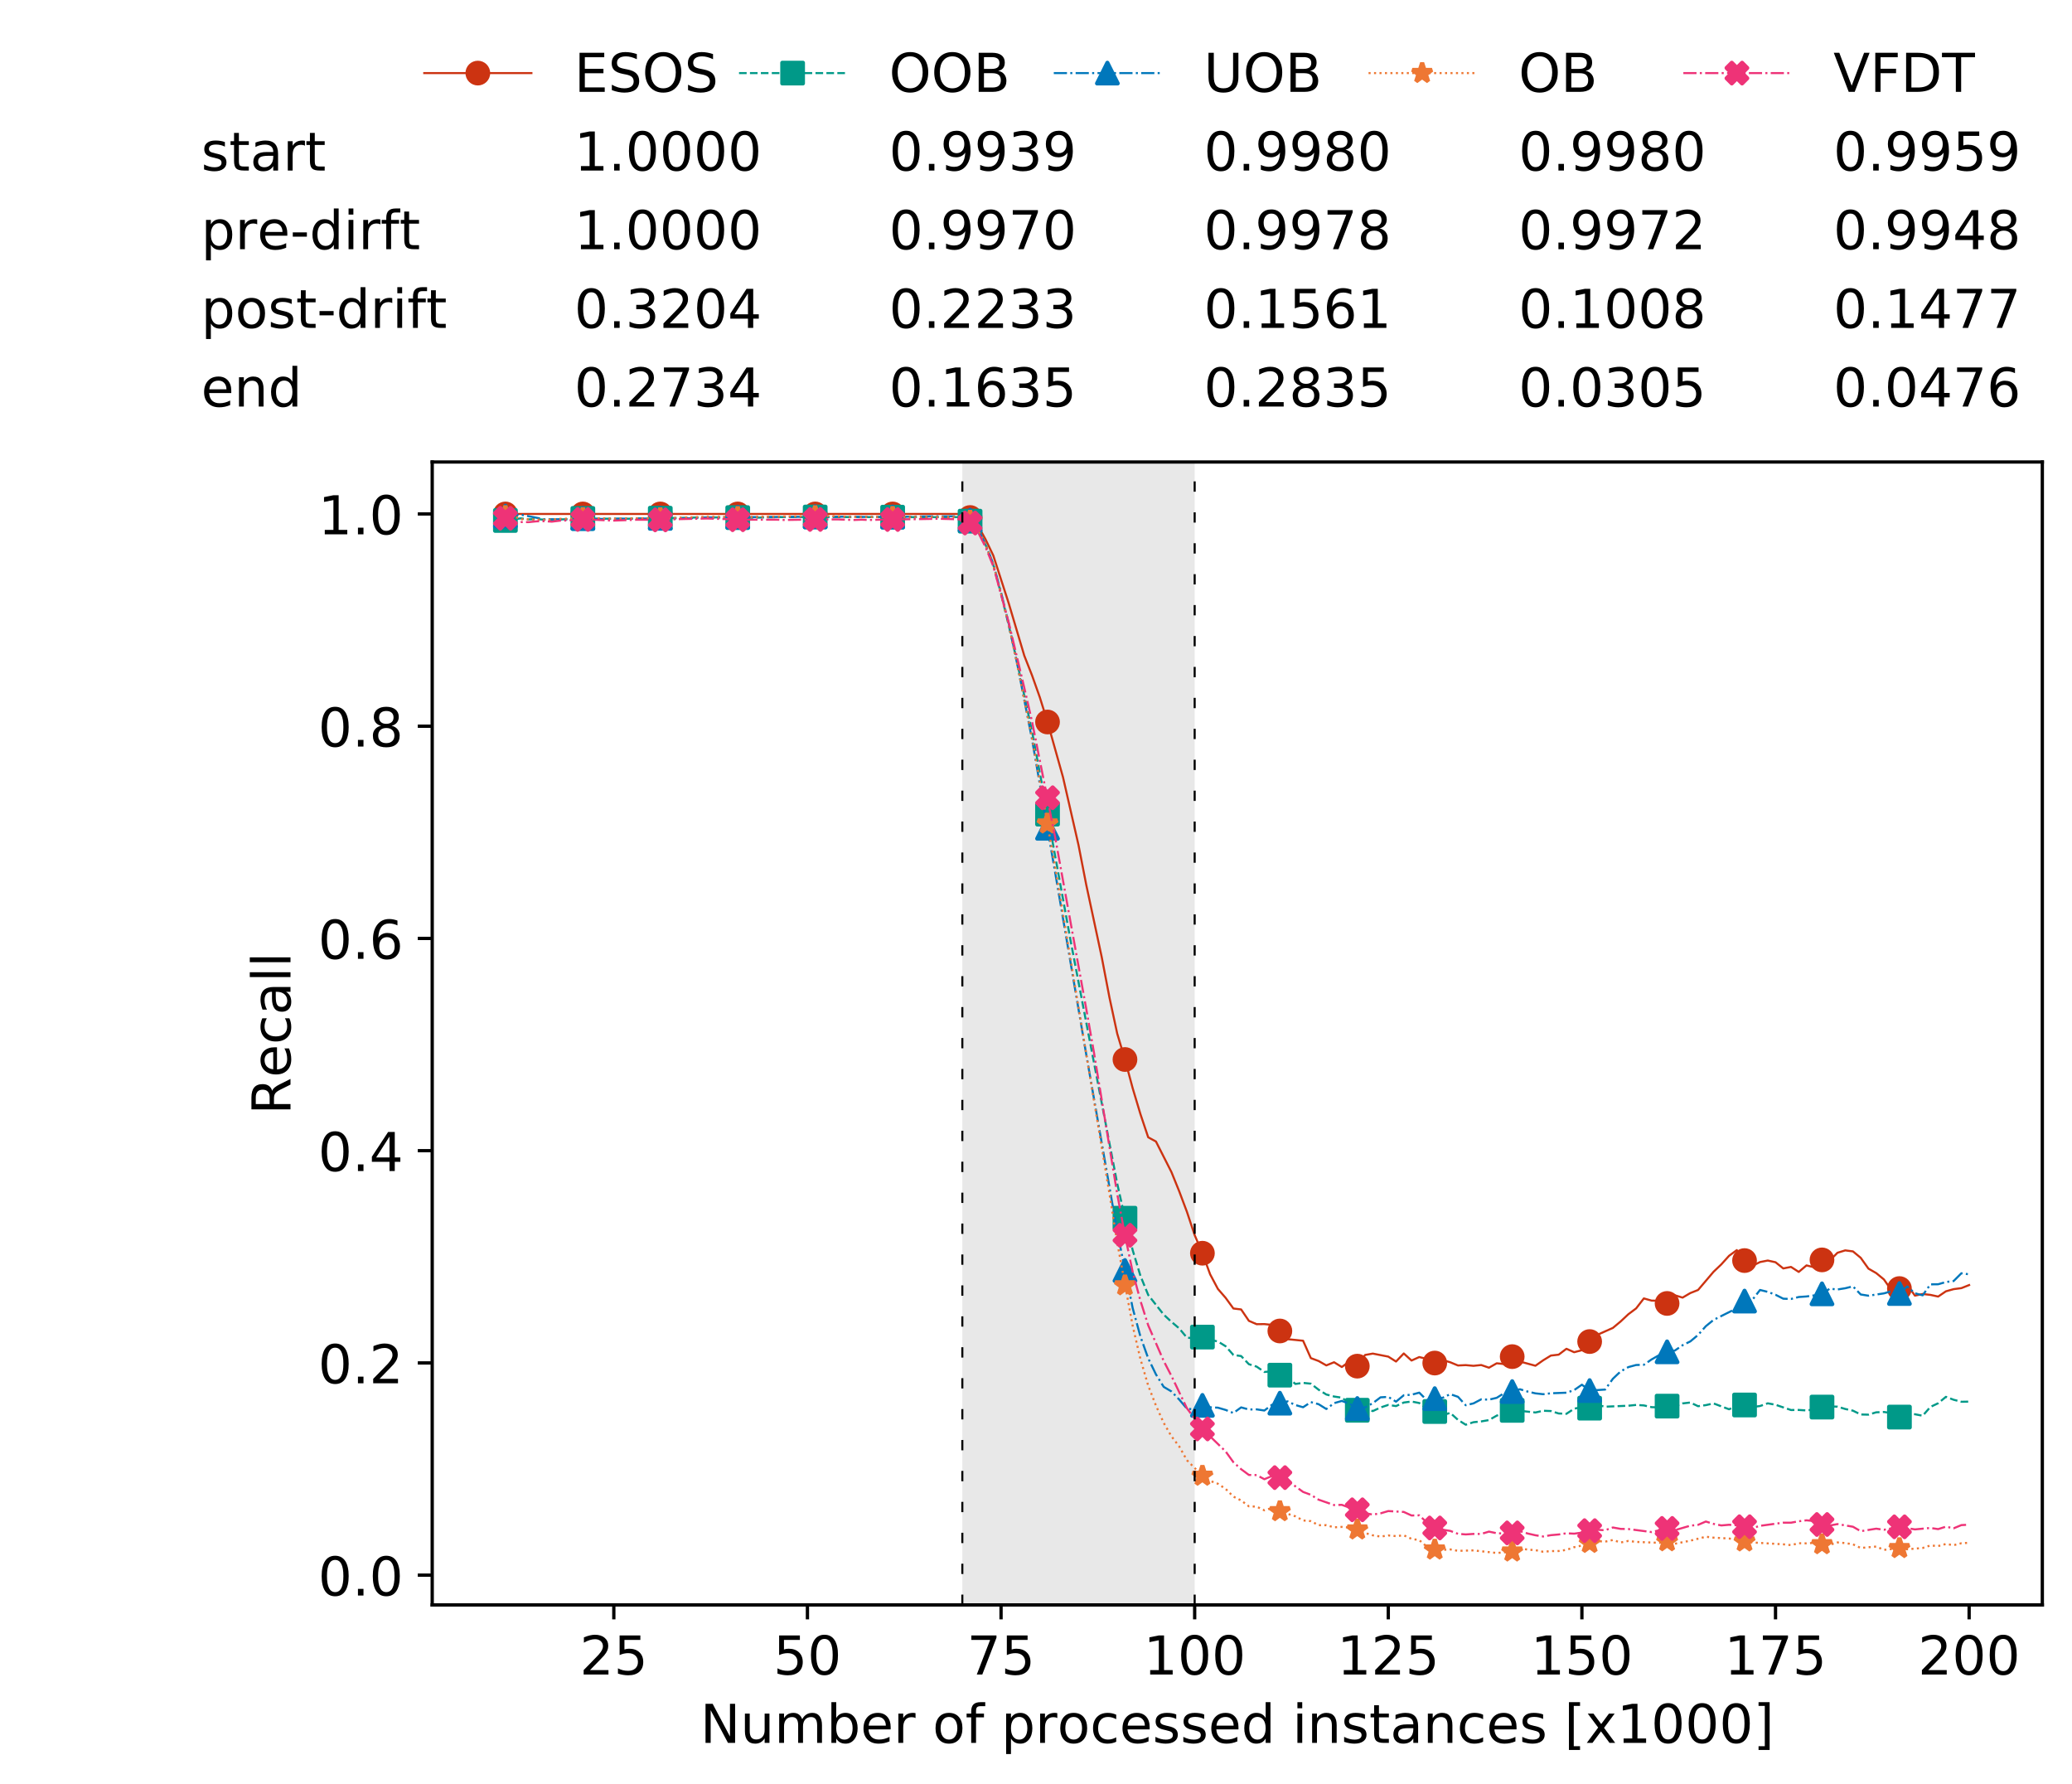 <?xml version="1.0" encoding="utf-8" standalone="no"?>
<!DOCTYPE svg PUBLIC "-//W3C//DTD SVG 1.1//EN"
  "http://www.w3.org/Graphics/SVG/1.1/DTD/svg11.dtd">
<!-- Created with matplotlib (https://matplotlib.org/) -->
<svg height="432.615pt" version="1.1" viewBox="0 0 502.65 432.615" width="502.65pt" xmlns="http://www.w3.org/2000/svg" xmlns:xlink="http://www.w3.org/1999/xlink">
 <defs>
  <style type="text/css">
*{stroke-linecap:butt;stroke-linejoin:round;white-space:pre;}
  </style>
 </defs>
 <g id="figure_1">
  <g id="patch_1">
   <path d="M 0 432.615 
L 502.65 432.615 
L 502.65 0 
L 0 0 
z
" style="fill:#ffffff;"/>
  </g>
  <g id="axes_1">
   <g id="patch_2">
    <path d="M 104.85 389.252 
L 495.45 389.252 
L 495.45 112.052 
L 104.85 112.052 
z
" style="fill:#ffffff;"/>
   </g>
   <g id="patch_3">
    <path clip-path="url(#p5f224b2834)" d="M 289.817 389.252 
L 289.817 112.052 
L 233.453 112.052 
L 233.453 389.252 
z
" style="fill:#d3d3d3;opacity:0.5;"/>
   </g>
   <g id="matplotlib.axis_1">
    <g id="xtick_1">
     <g id="line2d_1">
      <defs>
       <path d="M 0 0 
L 0 3.5 
" id="m8c314deb43" style="stroke:#000000;stroke-width:0.8;"/>
      </defs>
      <g>
       <use style="stroke:#000000;stroke-width:0.8;" x="148.908" xlink:href="#m8c314deb43" y="389.252"/>
      </g>
     </g>
     <g id="text_1">
      <!-- 25 -->
      <defs>
       <path d="M 19.188 8.297 
L 53.609 8.297 
L 53.609 0 
L 7.328 0 
L 7.328 8.297 
Q 12.938 14.109 22.625 23.891 
Q 32.328 33.688 34.812 36.531 
Q 39.547 41.844 41.422 45.531 
Q 43.312 49.219 43.312 52.781 
Q 43.312 58.594 39.234 62.25 
Q 35.156 65.922 28.609 65.922 
Q 23.969 65.922 18.812 64.312 
Q 13.672 62.703 7.812 59.422 
L 7.812 69.391 
Q 13.766 71.781 18.938 73 
Q 24.125 74.219 28.422 74.219 
Q 39.75 74.219 46.484 68.547 
Q 53.219 62.891 53.219 53.422 
Q 53.219 48.922 51.531 44.891 
Q 49.859 40.875 45.406 35.406 
Q 44.188 33.984 37.641 27.219 
Q 31.109 20.453 19.188 8.297 
z
" id="DejaVuSans-50"/>
       <path d="M 10.797 72.906 
L 49.516 72.906 
L 49.516 64.594 
L 19.828 64.594 
L 19.828 46.734 
Q 21.969 47.469 24.109 47.828 
Q 26.266 48.188 28.422 48.188 
Q 40.625 48.188 47.75 41.5 
Q 54.891 34.812 54.891 23.391 
Q 54.891 11.625 47.562 5.094 
Q 40.234 -1.422 26.906 -1.422 
Q 22.312 -1.422 17.547 -0.641 
Q 12.797 0.141 7.719 1.703 
L 7.719 11.625 
Q 12.109 9.234 16.797 8.062 
Q 21.484 6.891 26.703 6.891 
Q 35.156 6.891 40.078 11.328 
Q 45.016 15.766 45.016 23.391 
Q 45.016 31 40.078 35.438 
Q 35.156 39.891 26.703 39.891 
Q 22.75 39.891 18.812 39.016 
Q 14.891 38.141 10.797 36.281 
z
" id="DejaVuSans-53"/>
      </defs>
      <g transform="translate(140.636 406.13)scale(0.13 -0.13)">
       <use xlink:href="#DejaVuSans-50"/>
       <use x="63.623" xlink:href="#DejaVuSans-53"/>
      </g>
     </g>
    </g>
    <g id="xtick_2">
     <g id="line2d_2">
      <g>
       <use style="stroke:#000000;stroke-width:0.8;" x="195.877" xlink:href="#m8c314deb43" y="389.252"/>
      </g>
     </g>
     <g id="text_2">
      <!-- 50 -->
      <defs>
       <path d="M 31.781 66.406 
Q 24.172 66.406 20.328 58.906 
Q 16.5 51.422 16.5 36.375 
Q 16.5 21.391 20.328 13.891 
Q 24.172 6.391 31.781 6.391 
Q 39.453 6.391 43.281 13.891 
Q 47.125 21.391 47.125 36.375 
Q 47.125 51.422 43.281 58.906 
Q 39.453 66.406 31.781 66.406 
z
M 31.781 74.219 
Q 44.047 74.219 50.516 64.516 
Q 56.984 54.828 56.984 36.375 
Q 56.984 17.969 50.516 8.266 
Q 44.047 -1.422 31.781 -1.422 
Q 19.531 -1.422 13.062 8.266 
Q 6.594 17.969 6.594 36.375 
Q 6.594 54.828 13.062 64.516 
Q 19.531 74.219 31.781 74.219 
z
" id="DejaVuSans-48"/>
      </defs>
      <g transform="translate(187.606 406.13)scale(0.13 -0.13)">
       <use xlink:href="#DejaVuSans-53"/>
       <use x="63.623" xlink:href="#DejaVuSans-48"/>
      </g>
     </g>
    </g>
    <g id="xtick_3">
     <g id="line2d_3">
      <g>
       <use style="stroke:#000000;stroke-width:0.8;" x="242.847" xlink:href="#m8c314deb43" y="389.252"/>
      </g>
     </g>
     <g id="text_3">
      <!-- 75 -->
      <defs>
       <path d="M 8.203 72.906 
L 55.078 72.906 
L 55.078 68.703 
L 28.609 0 
L 18.312 0 
L 43.219 64.594 
L 8.203 64.594 
z
" id="DejaVuSans-55"/>
      </defs>
      <g transform="translate(234.576 406.13)scale(0.13 -0.13)">
       <use xlink:href="#DejaVuSans-55"/>
       <use x="63.623" xlink:href="#DejaVuSans-53"/>
      </g>
     </g>
    </g>
    <g id="xtick_4">
     <g id="line2d_4">
      <g>
       <use style="stroke:#000000;stroke-width:0.8;" x="289.817" xlink:href="#m8c314deb43" y="389.252"/>
      </g>
     </g>
     <g id="text_4">
      <!-- 100 -->
      <defs>
       <path d="M 12.406 8.297 
L 28.516 8.297 
L 28.516 63.922 
L 10.984 60.406 
L 10.984 69.391 
L 28.422 72.906 
L 38.281 72.906 
L 38.281 8.297 
L 54.391 8.297 
L 54.391 0 
L 12.406 0 
z
" id="DejaVuSans-49"/>
      </defs>
      <g transform="translate(277.41 406.13)scale(0.13 -0.13)">
       <use xlink:href="#DejaVuSans-49"/>
       <use x="63.623" xlink:href="#DejaVuSans-48"/>
       <use x="127.246" xlink:href="#DejaVuSans-48"/>
      </g>
     </g>
    </g>
    <g id="xtick_5">
     <g id="line2d_5">
      <g>
       <use style="stroke:#000000;stroke-width:0.8;" x="336.786" xlink:href="#m8c314deb43" y="389.252"/>
      </g>
     </g>
     <g id="text_5">
      <!-- 125 -->
      <g transform="translate(324.379 406.13)scale(0.13 -0.13)">
       <use xlink:href="#DejaVuSans-49"/>
       <use x="63.623" xlink:href="#DejaVuSans-50"/>
       <use x="127.246" xlink:href="#DejaVuSans-53"/>
      </g>
     </g>
    </g>
    <g id="xtick_6">
     <g id="line2d_6">
      <g>
       <use style="stroke:#000000;stroke-width:0.8;" x="383.756" xlink:href="#m8c314deb43" y="389.252"/>
      </g>
     </g>
     <g id="text_6">
      <!-- 150 -->
      <g transform="translate(371.349 406.13)scale(0.13 -0.13)">
       <use xlink:href="#DejaVuSans-49"/>
       <use x="63.623" xlink:href="#DejaVuSans-53"/>
       <use x="127.246" xlink:href="#DejaVuSans-48"/>
      </g>
     </g>
    </g>
    <g id="xtick_7">
     <g id="line2d_7">
      <g>
       <use style="stroke:#000000;stroke-width:0.8;" x="430.726" xlink:href="#m8c314deb43" y="389.252"/>
      </g>
     </g>
     <g id="text_7">
      <!-- 175 -->
      <g transform="translate(418.319 406.13)scale(0.13 -0.13)">
       <use xlink:href="#DejaVuSans-49"/>
       <use x="63.623" xlink:href="#DejaVuSans-55"/>
       <use x="127.246" xlink:href="#DejaVuSans-53"/>
      </g>
     </g>
    </g>
    <g id="xtick_8">
     <g id="line2d_8">
      <g>
       <use style="stroke:#000000;stroke-width:0.8;" x="477.695" xlink:href="#m8c314deb43" y="389.252"/>
      </g>
     </g>
     <g id="text_8">
      <!-- 200 -->
      <g transform="translate(465.289 406.13)scale(0.13 -0.13)">
       <use xlink:href="#DejaVuSans-50"/>
       <use x="63.623" xlink:href="#DejaVuSans-48"/>
       <use x="127.246" xlink:href="#DejaVuSans-48"/>
      </g>
     </g>
    </g>
    <g id="text_9">
     <!-- Number of processed instances [x1000] -->
     <defs>
      <path d="M 9.812 72.906 
L 23.094 72.906 
L 55.422 11.922 
L 55.422 72.906 
L 64.984 72.906 
L 64.984 0 
L 51.703 0 
L 19.391 60.984 
L 19.391 0 
L 9.812 0 
z
" id="DejaVuSans-78"/>
      <path d="M 8.5 21.578 
L 8.5 54.688 
L 17.484 54.688 
L 17.484 21.922 
Q 17.484 14.156 20.5 10.266 
Q 23.531 6.391 29.594 6.391 
Q 36.859 6.391 41.078 11.031 
Q 45.312 15.672 45.312 23.688 
L 45.312 54.688 
L 54.297 54.688 
L 54.297 0 
L 45.312 0 
L 45.312 8.406 
Q 42.047 3.422 37.719 1 
Q 33.406 -1.422 27.688 -1.422 
Q 18.266 -1.422 13.375 4.438 
Q 8.5 10.297 8.5 21.578 
z
M 31.109 56 
z
" id="DejaVuSans-117"/>
      <path d="M 52 44.188 
Q 55.375 50.25 60.062 53.125 
Q 64.75 56 71.094 56 
Q 79.641 56 84.281 50.016 
Q 88.922 44.047 88.922 33.016 
L 88.922 0 
L 79.891 0 
L 79.891 32.719 
Q 79.891 40.578 77.094 44.375 
Q 74.312 48.188 68.609 48.188 
Q 61.625 48.188 57.562 43.547 
Q 53.516 38.922 53.516 30.906 
L 53.516 0 
L 44.484 0 
L 44.484 32.719 
Q 44.484 40.625 41.703 44.406 
Q 38.922 48.188 33.109 48.188 
Q 26.219 48.188 22.156 43.531 
Q 18.109 38.875 18.109 30.906 
L 18.109 0 
L 9.078 0 
L 9.078 54.688 
L 18.109 54.688 
L 18.109 46.188 
Q 21.188 51.219 25.484 53.609 
Q 29.781 56 35.688 56 
Q 41.656 56 45.828 52.969 
Q 50 49.953 52 44.188 
z
" id="DejaVuSans-109"/>
      <path d="M 48.688 27.297 
Q 48.688 37.203 44.609 42.844 
Q 40.531 48.484 33.406 48.484 
Q 26.266 48.484 22.188 42.844 
Q 18.109 37.203 18.109 27.297 
Q 18.109 17.391 22.188 11.75 
Q 26.266 6.109 33.406 6.109 
Q 40.531 6.109 44.609 11.75 
Q 48.688 17.391 48.688 27.297 
z
M 18.109 46.391 
Q 20.953 51.266 25.266 53.625 
Q 29.594 56 35.594 56 
Q 45.562 56 51.781 48.094 
Q 58.016 40.188 58.016 27.297 
Q 58.016 14.406 51.781 6.484 
Q 45.562 -1.422 35.594 -1.422 
Q 29.594 -1.422 25.266 0.953 
Q 20.953 3.328 18.109 8.203 
L 18.109 0 
L 9.078 0 
L 9.078 75.984 
L 18.109 75.984 
z
" id="DejaVuSans-98"/>
      <path d="M 56.203 29.594 
L 56.203 25.203 
L 14.891 25.203 
Q 15.484 15.922 20.484 11.062 
Q 25.484 6.203 34.422 6.203 
Q 39.594 6.203 44.453 7.469 
Q 49.312 8.734 54.109 11.281 
L 54.109 2.781 
Q 49.266 0.734 44.188 -0.344 
Q 39.109 -1.422 33.891 -1.422 
Q 20.797 -1.422 13.156 6.188 
Q 5.516 13.812 5.516 26.812 
Q 5.516 40.234 12.766 48.109 
Q 20.016 56 32.328 56 
Q 43.359 56 49.781 48.891 
Q 56.203 41.797 56.203 29.594 
z
M 47.219 32.234 
Q 47.125 39.594 43.094 43.984 
Q 39.062 48.391 32.422 48.391 
Q 24.906 48.391 20.391 44.141 
Q 15.875 39.891 15.188 32.172 
z
" id="DejaVuSans-101"/>
      <path d="M 41.109 46.297 
Q 39.594 47.172 37.812 47.578 
Q 36.031 48 33.891 48 
Q 26.266 48 22.188 43.047 
Q 18.109 38.094 18.109 28.812 
L 18.109 0 
L 9.078 0 
L 9.078 54.688 
L 18.109 54.688 
L 18.109 46.188 
Q 20.953 51.172 25.484 53.578 
Q 30.031 56 36.531 56 
Q 37.453 56 38.578 55.875 
Q 39.703 55.766 41.062 55.516 
z
" id="DejaVuSans-114"/>
      <path id="DejaVuSans-32"/>
      <path d="M 30.609 48.391 
Q 23.391 48.391 19.188 42.75 
Q 14.984 37.109 14.984 27.297 
Q 14.984 17.484 19.156 11.844 
Q 23.344 6.203 30.609 6.203 
Q 37.797 6.203 41.984 11.859 
Q 46.188 17.531 46.188 27.297 
Q 46.188 37.016 41.984 42.703 
Q 37.797 48.391 30.609 48.391 
z
M 30.609 56 
Q 42.328 56 49.016 48.375 
Q 55.719 40.766 55.719 27.297 
Q 55.719 13.875 49.016 6.219 
Q 42.328 -1.422 30.609 -1.422 
Q 18.844 -1.422 12.172 6.219 
Q 5.516 13.875 5.516 27.297 
Q 5.516 40.766 12.172 48.375 
Q 18.844 56 30.609 56 
z
" id="DejaVuSans-111"/>
      <path d="M 37.109 75.984 
L 37.109 68.5 
L 28.516 68.5 
Q 23.688 68.5 21.797 66.547 
Q 19.922 64.594 19.922 59.516 
L 19.922 54.688 
L 34.719 54.688 
L 34.719 47.703 
L 19.922 47.703 
L 19.922 0 
L 10.891 0 
L 10.891 47.703 
L 2.297 47.703 
L 2.297 54.688 
L 10.891 54.688 
L 10.891 58.5 
Q 10.891 67.625 15.141 71.797 
Q 19.391 75.984 28.609 75.984 
z
" id="DejaVuSans-102"/>
      <path d="M 18.109 8.203 
L 18.109 -20.797 
L 9.078 -20.797 
L 9.078 54.688 
L 18.109 54.688 
L 18.109 46.391 
Q 20.953 51.266 25.266 53.625 
Q 29.594 56 35.594 56 
Q 45.562 56 51.781 48.094 
Q 58.016 40.188 58.016 27.297 
Q 58.016 14.406 51.781 6.484 
Q 45.562 -1.422 35.594 -1.422 
Q 29.594 -1.422 25.266 0.953 
Q 20.953 3.328 18.109 8.203 
z
M 48.688 27.297 
Q 48.688 37.203 44.609 42.844 
Q 40.531 48.484 33.406 48.484 
Q 26.266 48.484 22.188 42.844 
Q 18.109 37.203 18.109 27.297 
Q 18.109 17.391 22.188 11.75 
Q 26.266 6.109 33.406 6.109 
Q 40.531 6.109 44.609 11.75 
Q 48.688 17.391 48.688 27.297 
z
" id="DejaVuSans-112"/>
      <path d="M 48.781 52.594 
L 48.781 44.188 
Q 44.969 46.297 41.141 47.344 
Q 37.312 48.391 33.406 48.391 
Q 24.656 48.391 19.812 42.844 
Q 14.984 37.312 14.984 27.297 
Q 14.984 17.281 19.812 11.734 
Q 24.656 6.203 33.406 6.203 
Q 37.312 6.203 41.141 7.25 
Q 44.969 8.297 48.781 10.406 
L 48.781 2.094 
Q 45.016 0.344 40.984 -0.531 
Q 36.969 -1.422 32.422 -1.422 
Q 20.062 -1.422 12.781 6.344 
Q 5.516 14.109 5.516 27.297 
Q 5.516 40.672 12.859 48.328 
Q 20.219 56 33.016 56 
Q 37.156 56 41.109 55.141 
Q 45.062 54.297 48.781 52.594 
z
" id="DejaVuSans-99"/>
      <path d="M 44.281 53.078 
L 44.281 44.578 
Q 40.484 46.531 36.375 47.5 
Q 32.281 48.484 27.875 48.484 
Q 21.188 48.484 17.844 46.438 
Q 14.5 44.391 14.5 40.281 
Q 14.5 37.156 16.891 35.375 
Q 19.281 33.594 26.516 31.984 
L 29.594 31.297 
Q 39.156 29.25 43.188 25.516 
Q 47.219 21.781 47.219 15.094 
Q 47.219 7.469 41.188 3.016 
Q 35.156 -1.422 24.609 -1.422 
Q 20.219 -1.422 15.453 -0.562 
Q 10.688 0.297 5.422 2 
L 5.422 11.281 
Q 10.406 8.688 15.234 7.391 
Q 20.062 6.109 24.812 6.109 
Q 31.156 6.109 34.562 8.281 
Q 37.984 10.453 37.984 14.406 
Q 37.984 18.062 35.516 20.016 
Q 33.062 21.969 24.703 23.781 
L 21.578 24.516 
Q 13.234 26.266 9.516 29.906 
Q 5.812 33.547 5.812 39.891 
Q 5.812 47.609 11.281 51.797 
Q 16.75 56 26.812 56 
Q 31.781 56 36.172 55.266 
Q 40.578 54.547 44.281 53.078 
z
" id="DejaVuSans-115"/>
      <path d="M 45.406 46.391 
L 45.406 75.984 
L 54.391 75.984 
L 54.391 0 
L 45.406 0 
L 45.406 8.203 
Q 42.578 3.328 38.25 0.953 
Q 33.938 -1.422 27.875 -1.422 
Q 17.969 -1.422 11.734 6.484 
Q 5.516 14.406 5.516 27.297 
Q 5.516 40.188 11.734 48.094 
Q 17.969 56 27.875 56 
Q 33.938 56 38.25 53.625 
Q 42.578 51.266 45.406 46.391 
z
M 14.797 27.297 
Q 14.797 17.391 18.875 11.75 
Q 22.953 6.109 30.078 6.109 
Q 37.203 6.109 41.297 11.75 
Q 45.406 17.391 45.406 27.297 
Q 45.406 37.203 41.297 42.844 
Q 37.203 48.484 30.078 48.484 
Q 22.953 48.484 18.875 42.844 
Q 14.797 37.203 14.797 27.297 
z
" id="DejaVuSans-100"/>
      <path d="M 9.422 54.688 
L 18.406 54.688 
L 18.406 0 
L 9.422 0 
z
M 9.422 75.984 
L 18.406 75.984 
L 18.406 64.594 
L 9.422 64.594 
z
" id="DejaVuSans-105"/>
      <path d="M 54.891 33.016 
L 54.891 0 
L 45.906 0 
L 45.906 32.719 
Q 45.906 40.484 42.875 44.328 
Q 39.844 48.188 33.797 48.188 
Q 26.516 48.188 22.312 43.547 
Q 18.109 38.922 18.109 30.906 
L 18.109 0 
L 9.078 0 
L 9.078 54.688 
L 18.109 54.688 
L 18.109 46.188 
Q 21.344 51.125 25.703 53.562 
Q 30.078 56 35.797 56 
Q 45.219 56 50.047 50.172 
Q 54.891 44.344 54.891 33.016 
z
" id="DejaVuSans-110"/>
      <path d="M 18.312 70.219 
L 18.312 54.688 
L 36.812 54.688 
L 36.812 47.703 
L 18.312 47.703 
L 18.312 18.016 
Q 18.312 11.328 20.141 9.422 
Q 21.969 7.516 27.594 7.516 
L 36.812 7.516 
L 36.812 0 
L 27.594 0 
Q 17.188 0 13.234 3.875 
Q 9.281 7.766 9.281 18.016 
L 9.281 47.703 
L 2.688 47.703 
L 2.688 54.688 
L 9.281 54.688 
L 9.281 70.219 
z
" id="DejaVuSans-116"/>
      <path d="M 34.281 27.484 
Q 23.391 27.484 19.188 25 
Q 14.984 22.516 14.984 16.5 
Q 14.984 11.719 18.141 8.906 
Q 21.297 6.109 26.703 6.109 
Q 34.188 6.109 38.703 11.406 
Q 43.219 16.703 43.219 25.484 
L 43.219 27.484 
z
M 52.203 31.203 
L 52.203 0 
L 43.219 0 
L 43.219 8.297 
Q 40.141 3.328 35.547 0.953 
Q 30.953 -1.422 24.312 -1.422 
Q 15.922 -1.422 10.953 3.297 
Q 6 8.016 6 15.922 
Q 6 25.141 12.172 29.828 
Q 18.359 34.516 30.609 34.516 
L 43.219 34.516 
L 43.219 35.406 
Q 43.219 41.609 39.141 45 
Q 35.062 48.391 27.688 48.391 
Q 23 48.391 18.547 47.266 
Q 14.109 46.141 10.016 43.891 
L 10.016 52.203 
Q 14.938 54.109 19.578 55.047 
Q 24.219 56 28.609 56 
Q 40.484 56 46.344 49.844 
Q 52.203 43.703 52.203 31.203 
z
" id="DejaVuSans-97"/>
      <path d="M 8.594 75.984 
L 29.297 75.984 
L 29.297 69 
L 17.578 69 
L 17.578 -6.203 
L 29.297 -6.203 
L 29.297 -13.188 
L 8.594 -13.188 
z
" id="DejaVuSans-91"/>
      <path d="M 54.891 54.688 
L 35.109 28.078 
L 55.906 0 
L 45.312 0 
L 29.391 21.484 
L 13.484 0 
L 2.875 0 
L 24.125 28.609 
L 4.688 54.688 
L 15.281 54.688 
L 29.781 35.203 
L 44.281 54.688 
z
" id="DejaVuSans-120"/>
      <path d="M 30.422 75.984 
L 30.422 -13.188 
L 9.719 -13.188 
L 9.719 -6.203 
L 21.391 -6.203 
L 21.391 69 
L 9.719 69 
L 9.719 75.984 
z
" id="DejaVuSans-93"/>
     </defs>
     <g transform="translate(169.881 422.711)scale(0.13 -0.13)">
      <use xlink:href="#DejaVuSans-78"/>
      <use x="74.805" xlink:href="#DejaVuSans-117"/>
      <use x="138.184" xlink:href="#DejaVuSans-109"/>
      <use x="235.596" xlink:href="#DejaVuSans-98"/>
      <use x="299.072" xlink:href="#DejaVuSans-101"/>
      <use x="360.596" xlink:href="#DejaVuSans-114"/>
      <use x="401.709" xlink:href="#DejaVuSans-32"/>
      <use x="433.496" xlink:href="#DejaVuSans-111"/>
      <use x="494.678" xlink:href="#DejaVuSans-102"/>
      <use x="529.883" xlink:href="#DejaVuSans-32"/>
      <use x="561.67" xlink:href="#DejaVuSans-112"/>
      <use x="625.146" xlink:href="#DejaVuSans-114"/>
      <use x="666.229" xlink:href="#DejaVuSans-111"/>
      <use x="727.41" xlink:href="#DejaVuSans-99"/>
      <use x="782.391" xlink:href="#DejaVuSans-101"/>
      <use x="843.914" xlink:href="#DejaVuSans-115"/>
      <use x="896.014" xlink:href="#DejaVuSans-115"/>
      <use x="948.113" xlink:href="#DejaVuSans-101"/>
      <use x="1009.637" xlink:href="#DejaVuSans-100"/>
      <use x="1073.113" xlink:href="#DejaVuSans-32"/>
      <use x="1104.9" xlink:href="#DejaVuSans-105"/>
      <use x="1132.684" xlink:href="#DejaVuSans-110"/>
      <use x="1196.062" xlink:href="#DejaVuSans-115"/>
      <use x="1248.162" xlink:href="#DejaVuSans-116"/>
      <use x="1287.371" xlink:href="#DejaVuSans-97"/>
      <use x="1348.65" xlink:href="#DejaVuSans-110"/>
      <use x="1412.029" xlink:href="#DejaVuSans-99"/>
      <use x="1467.01" xlink:href="#DejaVuSans-101"/>
      <use x="1528.533" xlink:href="#DejaVuSans-115"/>
      <use x="1580.633" xlink:href="#DejaVuSans-32"/>
      <use x="1612.42" xlink:href="#DejaVuSans-91"/>
      <use x="1651.434" xlink:href="#DejaVuSans-120"/>
      <use x="1710.613" xlink:href="#DejaVuSans-49"/>
      <use x="1774.236" xlink:href="#DejaVuSans-48"/>
      <use x="1837.859" xlink:href="#DejaVuSans-48"/>
      <use x="1901.482" xlink:href="#DejaVuSans-48"/>
      <use x="1965.105" xlink:href="#DejaVuSans-93"/>
     </g>
    </g>
   </g>
   <g id="matplotlib.axis_2">
    <g id="ytick_1">
     <g id="line2d_9">
      <defs>
       <path d="M 0 0 
L -3.5 0 
" id="me798256c4d" style="stroke:#000000;stroke-width:0.8;"/>
      </defs>
      <g>
       <use style="stroke:#000000;stroke-width:0.8;" x="104.85" xlink:href="#me798256c4d" y="382.031"/>
      </g>
     </g>
     <g id="text_10">
      <!-- 0.0 -->
      <defs>
       <path d="M 10.688 12.406 
L 21 12.406 
L 21 0 
L 10.688 0 
z
" id="DejaVuSans-46"/>
      </defs>
      <g transform="translate(77.176 386.97)scale(0.13 -0.13)">
       <use xlink:href="#DejaVuSans-48"/>
       <use x="63.623" xlink:href="#DejaVuSans-46"/>
       <use x="95.41" xlink:href="#DejaVuSans-48"/>
      </g>
     </g>
    </g>
    <g id="ytick_2">
     <g id="line2d_10">
      <g>
       <use style="stroke:#000000;stroke-width:0.8;" x="104.85" xlink:href="#me798256c4d" y="330.555"/>
      </g>
     </g>
     <g id="text_11">
      <!-- 0.2 -->
      <g transform="translate(77.176 335.494)scale(0.13 -0.13)">
       <use xlink:href="#DejaVuSans-48"/>
       <use x="63.623" xlink:href="#DejaVuSans-46"/>
       <use x="95.41" xlink:href="#DejaVuSans-50"/>
      </g>
     </g>
    </g>
    <g id="ytick_3">
     <g id="line2d_11">
      <g>
       <use style="stroke:#000000;stroke-width:0.8;" x="104.85" xlink:href="#me798256c4d" y="279.079"/>
      </g>
     </g>
     <g id="text_12">
      <!-- 0.4 -->
      <defs>
       <path d="M 37.797 64.312 
L 12.891 25.391 
L 37.797 25.391 
z
M 35.203 72.906 
L 47.609 72.906 
L 47.609 25.391 
L 58.016 25.391 
L 58.016 17.188 
L 47.609 17.188 
L 47.609 0 
L 37.797 0 
L 37.797 17.188 
L 4.891 17.188 
L 4.891 26.703 
z
" id="DejaVuSans-52"/>
      </defs>
      <g transform="translate(77.176 284.018)scale(0.13 -0.13)">
       <use xlink:href="#DejaVuSans-48"/>
       <use x="63.623" xlink:href="#DejaVuSans-46"/>
       <use x="95.41" xlink:href="#DejaVuSans-52"/>
      </g>
     </g>
    </g>
    <g id="ytick_4">
     <g id="line2d_12">
      <g>
       <use style="stroke:#000000;stroke-width:0.8;" x="104.85" xlink:href="#me798256c4d" y="227.603"/>
      </g>
     </g>
     <g id="text_13">
      <!-- 0.6 -->
      <defs>
       <path d="M 33.016 40.375 
Q 26.375 40.375 22.484 35.828 
Q 18.609 31.297 18.609 23.391 
Q 18.609 15.531 22.484 10.953 
Q 26.375 6.391 33.016 6.391 
Q 39.656 6.391 43.531 10.953 
Q 47.406 15.531 47.406 23.391 
Q 47.406 31.297 43.531 35.828 
Q 39.656 40.375 33.016 40.375 
z
M 52.594 71.297 
L 52.594 62.312 
Q 48.875 64.062 45.094 64.984 
Q 41.312 65.922 37.594 65.922 
Q 27.828 65.922 22.672 59.328 
Q 17.531 52.734 16.797 39.406 
Q 19.672 43.656 24.016 45.922 
Q 28.375 48.188 33.594 48.188 
Q 44.578 48.188 50.953 41.516 
Q 57.328 34.859 57.328 23.391 
Q 57.328 12.156 50.688 5.359 
Q 44.047 -1.422 33.016 -1.422 
Q 20.359 -1.422 13.672 8.266 
Q 6.984 17.969 6.984 36.375 
Q 6.984 53.656 15.188 63.938 
Q 23.391 74.219 37.203 74.219 
Q 40.922 74.219 44.703 73.484 
Q 48.484 72.75 52.594 71.297 
z
" id="DejaVuSans-54"/>
      </defs>
      <g transform="translate(77.176 232.542)scale(0.13 -0.13)">
       <use xlink:href="#DejaVuSans-48"/>
       <use x="63.623" xlink:href="#DejaVuSans-46"/>
       <use x="95.41" xlink:href="#DejaVuSans-54"/>
      </g>
     </g>
    </g>
    <g id="ytick_5">
     <g id="line2d_13">
      <g>
       <use style="stroke:#000000;stroke-width:0.8;" x="104.85" xlink:href="#me798256c4d" y="176.128"/>
      </g>
     </g>
     <g id="text_14">
      <!-- 0.8 -->
      <defs>
       <path d="M 31.781 34.625 
Q 24.75 34.625 20.719 30.859 
Q 16.703 27.094 16.703 20.516 
Q 16.703 13.922 20.719 10.156 
Q 24.75 6.391 31.781 6.391 
Q 38.812 6.391 42.859 10.172 
Q 46.922 13.969 46.922 20.516 
Q 46.922 27.094 42.891 30.859 
Q 38.875 34.625 31.781 34.625 
z
M 21.922 38.812 
Q 15.578 40.375 12.031 44.719 
Q 8.5 49.078 8.5 55.328 
Q 8.5 64.062 14.719 69.141 
Q 20.953 74.219 31.781 74.219 
Q 42.672 74.219 48.875 69.141 
Q 55.078 64.062 55.078 55.328 
Q 55.078 49.078 51.531 44.719 
Q 48 40.375 41.703 38.812 
Q 48.828 37.156 52.797 32.312 
Q 56.781 27.484 56.781 20.516 
Q 56.781 9.906 50.312 4.234 
Q 43.844 -1.422 31.781 -1.422 
Q 19.734 -1.422 13.25 4.234 
Q 6.781 9.906 6.781 20.516 
Q 6.781 27.484 10.781 32.312 
Q 14.797 37.156 21.922 38.812 
z
M 18.312 54.391 
Q 18.312 48.734 21.844 45.562 
Q 25.391 42.391 31.781 42.391 
Q 38.141 42.391 41.719 45.562 
Q 45.312 48.734 45.312 54.391 
Q 45.312 60.062 41.719 63.234 
Q 38.141 66.406 31.781 66.406 
Q 25.391 66.406 21.844 63.234 
Q 18.312 60.062 18.312 54.391 
z
" id="DejaVuSans-56"/>
      </defs>
      <g transform="translate(77.176 181.067)scale(0.13 -0.13)">
       <use xlink:href="#DejaVuSans-48"/>
       <use x="63.623" xlink:href="#DejaVuSans-46"/>
       <use x="95.41" xlink:href="#DejaVuSans-56"/>
      </g>
     </g>
    </g>
    <g id="ytick_6">
     <g id="line2d_14">
      <g>
       <use style="stroke:#000000;stroke-width:0.8;" x="104.85" xlink:href="#me798256c4d" y="124.652"/>
      </g>
     </g>
     <g id="text_15">
      <!-- 1.0 -->
      <g transform="translate(77.176 129.591)scale(0.13 -0.13)">
       <use xlink:href="#DejaVuSans-49"/>
       <use x="63.623" xlink:href="#DejaVuSans-46"/>
       <use x="95.41" xlink:href="#DejaVuSans-48"/>
      </g>
     </g>
    </g>
    <g id="text_16">
     <!-- Recall -->
     <defs>
      <path d="M 44.391 34.188 
Q 47.562 33.109 50.562 29.594 
Q 53.562 26.078 56.594 19.922 
L 66.609 0 
L 56 0 
L 46.688 18.703 
Q 43.062 26.031 39.672 28.422 
Q 36.281 30.812 30.422 30.812 
L 19.672 30.812 
L 19.672 0 
L 9.812 0 
L 9.812 72.906 
L 32.078 72.906 
Q 44.578 72.906 50.734 67.672 
Q 56.891 62.453 56.891 51.906 
Q 56.891 45.016 53.688 40.469 
Q 50.484 35.938 44.391 34.188 
z
M 19.672 64.797 
L 19.672 38.922 
L 32.078 38.922 
Q 39.203 38.922 42.844 42.219 
Q 46.484 45.516 46.484 51.906 
Q 46.484 58.297 42.844 61.547 
Q 39.203 64.797 32.078 64.797 
z
" id="DejaVuSans-82"/>
      <path d="M 9.422 75.984 
L 18.406 75.984 
L 18.406 0 
L 9.422 0 
z
" id="DejaVuSans-108"/>
     </defs>
     <g transform="translate(70.472 270.333)rotate(-90)scale(0.13 -0.13)">
      <use xlink:href="#DejaVuSans-82"/>
      <use x="69.42" xlink:href="#DejaVuSans-101"/>
      <use x="130.943" xlink:href="#DejaVuSans-99"/>
      <use x="185.924" xlink:href="#DejaVuSans-97"/>
      <use x="247.203" xlink:href="#DejaVuSans-108"/>
      <use x="274.986" xlink:href="#DejaVuSans-108"/>
     </g>
    </g>
   </g>
   <g id="line2d_15"/>
   <g id="line2d_16"/>
   <g id="line2d_17"/>
   <g id="line2d_18"/>
   <g id="line2d_19"/>
   <g id="line2d_20">
    <path clip-path="url(#p5f224b2834)" d="M 122.605 124.652 
L 233.453 124.652 
L 235.332 125.515 
L 237.211 127.419 
L 239.089 130.821 
L 240.968 134.739 
L 244.726 146.376 
L 248.483 159.02 
L 250.362 163.798 
L 252.241 169.093 
L 254.12 175.11 
L 257.877 188.504 
L 261.635 204.949 
L 263.514 214.601 
L 267.271 232.139 
L 269.15 241.954 
L 271.029 250.686 
L 272.908 256.966 
L 274.786 263.957 
L 276.665 270.222 
L 278.544 275.837 
L 280.423 276.852 
L 284.18 284.264 
L 286.059 288.906 
L 287.938 293.908 
L 289.817 299.566 
L 291.695 303.948 
L 293.574 309.078 
L 295.453 312.608 
L 297.332 314.778 
L 299.211 317.357 
L 301.089 317.586 
L 302.968 320.348 
L 304.847 321.161 
L 306.726 321.138 
L 308.605 321.326 
L 310.483 322.809 
L 312.362 324.792 
L 316.12 325.175 
L 317.998 329.388 
L 319.877 330.087 
L 321.756 331.155 
L 323.635 330.391 
L 325.514 331.549 
L 327.392 330.18 
L 329.271 331.337 
L 331.15 328.628 
L 333.029 328.292 
L 336.786 329.026 
L 338.665 330.217 
L 340.544 328.26 
L 342.423 329.976 
L 344.302 329.131 
L 346.18 329.594 
L 348.059 330.587 
L 349.938 329.849 
L 351.817 330.396 
L 353.695 331.175 
L 355.574 331.087 
L 357.453 331.259 
L 359.332 331.065 
L 361.211 331.714 
L 363.089 330.646 
L 364.968 330.829 
L 366.847 329.027 
L 368.726 330.218 
L 372.483 331.24 
L 374.362 329.918 
L 376.241 328.767 
L 378.12 328.553 
L 379.998 327.126 
L 381.877 327.96 
L 383.756 327.465 
L 385.635 325.373 
L 387.514 323.732 
L 391.271 322.066 
L 393.15 320.5 
L 395.029 318.743 
L 396.908 317.334 
L 398.786 314.911 
L 400.665 315.446 
L 402.544 315.465 
L 404.423 316.129 
L 406.302 314.148 
L 408.18 314.714 
L 410.059 313.611 
L 411.938 312.865 
L 415.695 308.447 
L 417.574 306.659 
L 419.453 304.577 
L 421.332 303.195 
L 423.211 305.733 
L 425.089 307.015 
L 426.968 306.091 
L 428.847 305.722 
L 430.726 306.137 
L 432.605 307.638 
L 434.483 307.27 
L 436.362 308.483 
L 438.241 306.903 
L 440.12 307.363 
L 441.998 305.568 
L 443.877 305.723 
L 445.756 303.839 
L 447.635 303.26 
L 449.514 303.506 
L 451.392 305.059 
L 453.271 307.687 
L 455.15 308.766 
L 457.029 310.317 
L 458.908 313.013 
L 460.786 312.52 
L 462.665 311.572 
L 464.544 314.235 
L 466.423 313.836 
L 468.302 314.052 
L 470.18 314.46 
L 472.059 313.187 
L 473.938 312.661 
L 475.817 312.416 
L 477.695 311.672 
L 477.695 311.672 
" style="fill:none;stroke:#cc3311;stroke-linecap:square;stroke-width:0.5;"/>
    <defs>
     <path d="M 0 2.5 
C 0.663 2.5 1.299 2.237 1.768 1.768 
C 2.237 1.299 2.5 0.663 2.5 0 
C 2.5 -0.663 2.237 -1.299 1.768 -1.768 
C 1.299 -2.237 0.663 -2.5 0 -2.5 
C -0.663 -2.5 -1.299 -2.237 -1.768 -1.768 
C -2.237 -1.299 -2.5 -0.663 -2.5 0 
C -2.5 0.663 -2.237 1.299 -1.768 1.768 
C -1.299 2.237 -0.663 2.5 0 2.5 
z
" id="mbfcc52f0d2" style="stroke:#cc3311;"/>
    </defs>
    <g clip-path="url(#p5f224b2834)">
     <use style="fill:#cc3311;stroke:#cc3311;" x="122.605" xlink:href="#mbfcc52f0d2" y="124.652"/>
     <use style="fill:#cc3311;stroke:#cc3311;" x="141.392" xlink:href="#mbfcc52f0d2" y="124.652"/>
     <use style="fill:#cc3311;stroke:#cc3311;" x="160.18" xlink:href="#mbfcc52f0d2" y="124.652"/>
     <use style="fill:#cc3311;stroke:#cc3311;" x="178.968" xlink:href="#mbfcc52f0d2" y="124.652"/>
     <use style="fill:#cc3311;stroke:#cc3311;" x="197.756" xlink:href="#mbfcc52f0d2" y="124.652"/>
     <use style="fill:#cc3311;stroke:#cc3311;" x="216.544" xlink:href="#mbfcc52f0d2" y="124.652"/>
     <use style="fill:#cc3311;stroke:#cc3311;" x="235.332" xlink:href="#mbfcc52f0d2" y="125.515"/>
     <use style="fill:#cc3311;stroke:#cc3311;" x="254.12" xlink:href="#mbfcc52f0d2" y="175.11"/>
     <use style="fill:#cc3311;stroke:#cc3311;" x="272.908" xlink:href="#mbfcc52f0d2" y="256.966"/>
     <use style="fill:#cc3311;stroke:#cc3311;" x="291.695" xlink:href="#mbfcc52f0d2" y="303.948"/>
     <use style="fill:#cc3311;stroke:#cc3311;" x="310.483" xlink:href="#mbfcc52f0d2" y="322.809"/>
     <use style="fill:#cc3311;stroke:#cc3311;" x="329.271" xlink:href="#mbfcc52f0d2" y="331.337"/>
     <use style="fill:#cc3311;stroke:#cc3311;" x="348.059" xlink:href="#mbfcc52f0d2" y="330.587"/>
     <use style="fill:#cc3311;stroke:#cc3311;" x="366.847" xlink:href="#mbfcc52f0d2" y="329.027"/>
     <use style="fill:#cc3311;stroke:#cc3311;" x="385.635" xlink:href="#mbfcc52f0d2" y="325.373"/>
     <use style="fill:#cc3311;stroke:#cc3311;" x="404.423" xlink:href="#mbfcc52f0d2" y="316.129"/>
     <use style="fill:#cc3311;stroke:#cc3311;" x="423.211" xlink:href="#mbfcc52f0d2" y="305.733"/>
     <use style="fill:#cc3311;stroke:#cc3311;" x="441.998" xlink:href="#mbfcc52f0d2" y="305.568"/>
     <use style="fill:#cc3311;stroke:#cc3311;" x="460.786" xlink:href="#mbfcc52f0d2" y="312.52"/>
    </g>
   </g>
   <g id="line2d_21"/>
   <g id="line2d_22"/>
   <g id="line2d_23"/>
   <g id="line2d_24"/>
   <g id="line2d_25">
    <path clip-path="url(#p5f224b2834)" d="M 122.605 126.231 
L 126.362 125.716 
L 128.241 125.959 
L 130.12 125.902 
L 131.998 126.039 
L 133.877 126.061 
L 137.635 125.918 
L 143.271 125.775 
L 150.786 125.836 
L 165.817 125.596 
L 169.574 125.492 
L 177.089 125.493 
L 182.726 125.571 
L 188.362 125.423 
L 193.998 125.399 
L 233.453 125.431 
L 235.332 126.398 
L 237.211 128.463 
L 239.089 132.14 
L 240.968 136.988 
L 242.847 144.028 
L 244.726 151.745 
L 246.605 159.97 
L 250.362 177.374 
L 254.12 197.453 
L 259.756 228.366 
L 263.514 247.992 
L 271.029 287.064 
L 272.908 295.456 
L 274.786 303.233 
L 276.665 309.447 
L 278.544 314.071 
L 282.302 318.839 
L 284.18 320.589 
L 286.059 322.174 
L 287.938 324.437 
L 289.817 324.559 
L 291.695 324.288 
L 293.574 324.954 
L 295.453 325.349 
L 297.332 326.511 
L 299.211 328.625 
L 301.089 328.891 
L 302.968 330.864 
L 304.847 331.451 
L 306.726 332.748 
L 308.605 332.588 
L 310.483 333.525 
L 312.362 333.948 
L 314.241 335.65 
L 316.12 335.397 
L 317.998 335.591 
L 319.877 337.047 
L 321.756 338.215 
L 323.635 338.703 
L 325.514 338.986 
L 327.392 340.355 
L 329.271 342.031 
L 331.15 341.625 
L 333.029 342.237 
L 334.908 341.358 
L 336.786 340.74 
L 338.665 341.023 
L 340.544 340.161 
L 342.423 339.916 
L 344.302 340.281 
L 346.18 341.744 
L 348.059 342.339 
L 349.938 343.254 
L 351.817 342.665 
L 353.695 344.367 
L 355.574 345.541 
L 357.453 344.935 
L 359.332 344.741 
L 361.211 344.416 
L 363.089 343.34 
L 366.847 342.057 
L 368.726 342.171 
L 372.483 342.577 
L 374.362 342.154 
L 376.241 342.227 
L 378.12 342.816 
L 379.998 342.895 
L 381.877 341.657 
L 383.756 341.276 
L 385.635 341.526 
L 387.514 340.788 
L 389.392 341.169 
L 395.029 340.934 
L 396.908 340.745 
L 398.786 340.863 
L 400.665 341.285 
L 402.544 341.342 
L 404.423 341.032 
L 406.302 341.039 
L 408.18 340.378 
L 410.059 340.158 
L 411.938 341.052 
L 413.817 340.792 
L 415.695 340.378 
L 419.453 341.797 
L 421.332 340.972 
L 423.211 340.76 
L 425.089 341.258 
L 426.968 341.008 
L 428.847 340.353 
L 430.726 340.7 
L 434.483 341.98 
L 436.362 341.961 
L 438.241 342.082 
L 440.12 341.844 
L 441.998 341.264 
L 443.877 341.097 
L 445.756 341.163 
L 447.635 341.724 
L 449.514 342.139 
L 451.392 343.062 
L 453.271 343.101 
L 455.15 342.534 
L 457.029 342.458 
L 458.908 342.722 
L 460.786 343.692 
L 462.665 342.972 
L 464.544 343.001 
L 466.423 343.369 
L 468.302 341.228 
L 470.18 340.334 
L 472.059 338.782 
L 473.938 339.487 
L 475.817 339.977 
L 477.695 339.941 
L 477.695 339.941 
" style="fill:none;stroke:#009988;stroke-dasharray:1.85,0.8;stroke-dashoffset:0;stroke-width:0.5;"/>
    <defs>
     <path d="M -2.5 2.5 
L 2.5 2.5 
L 2.5 -2.5 
L -2.5 -2.5 
z
" id="mfcc48f5951" style="stroke:#009988;stroke-linejoin:miter;"/>
    </defs>
    <g clip-path="url(#p5f224b2834)">
     <use style="fill:#009988;stroke:#009988;stroke-linejoin:miter;" x="122.605" xlink:href="#mfcc48f5951" y="126.231"/>
     <use style="fill:#009988;stroke:#009988;stroke-linejoin:miter;" x="141.392" xlink:href="#mfcc48f5951" y="125.737"/>
     <use style="fill:#009988;stroke:#009988;stroke-linejoin:miter;" x="160.18" xlink:href="#mfcc48f5951" y="125.673"/>
     <use style="fill:#009988;stroke:#009988;stroke-linejoin:miter;" x="178.968" xlink:href="#mfcc48f5951" y="125.543"/>
     <use style="fill:#009988;stroke:#009988;stroke-linejoin:miter;" x="197.756" xlink:href="#mfcc48f5951" y="125.398"/>
     <use style="fill:#009988;stroke:#009988;stroke-linejoin:miter;" x="216.544" xlink:href="#mfcc48f5951" y="125.429"/>
     <use style="fill:#009988;stroke:#009988;stroke-linejoin:miter;" x="235.332" xlink:href="#mfcc48f5951" y="126.398"/>
     <use style="fill:#009988;stroke:#009988;stroke-linejoin:miter;" x="254.12" xlink:href="#mfcc48f5951" y="197.453"/>
     <use style="fill:#009988;stroke:#009988;stroke-linejoin:miter;" x="272.908" xlink:href="#mfcc48f5951" y="295.456"/>
     <use style="fill:#009988;stroke:#009988;stroke-linejoin:miter;" x="291.695" xlink:href="#mfcc48f5951" y="324.288"/>
     <use style="fill:#009988;stroke:#009988;stroke-linejoin:miter;" x="310.483" xlink:href="#mfcc48f5951" y="333.525"/>
     <use style="fill:#009988;stroke:#009988;stroke-linejoin:miter;" x="329.271" xlink:href="#mfcc48f5951" y="342.031"/>
     <use style="fill:#009988;stroke:#009988;stroke-linejoin:miter;" x="348.059" xlink:href="#mfcc48f5951" y="342.339"/>
     <use style="fill:#009988;stroke:#009988;stroke-linejoin:miter;" x="366.847" xlink:href="#mfcc48f5951" y="342.057"/>
     <use style="fill:#009988;stroke:#009988;stroke-linejoin:miter;" x="385.635" xlink:href="#mfcc48f5951" y="341.526"/>
     <use style="fill:#009988;stroke:#009988;stroke-linejoin:miter;" x="404.423" xlink:href="#mfcc48f5951" y="341.032"/>
     <use style="fill:#009988;stroke:#009988;stroke-linejoin:miter;" x="423.211" xlink:href="#mfcc48f5951" y="340.76"/>
     <use style="fill:#009988;stroke:#009988;stroke-linejoin:miter;" x="441.998" xlink:href="#mfcc48f5951" y="341.264"/>
     <use style="fill:#009988;stroke:#009988;stroke-linejoin:miter;" x="460.786" xlink:href="#mfcc48f5951" y="343.692"/>
    </g>
   </g>
   <g id="line2d_26"/>
   <g id="line2d_27"/>
   <g id="line2d_28"/>
   <g id="line2d_29"/>
   <g id="line2d_30">
    <path clip-path="url(#p5f224b2834)" d="M 122.605 125.178 
L 124.483 124.915 
L 126.362 124.827 
L 131.998 125.939 
L 135.756 125.932 
L 147.029 125.854 
L 150.786 125.795 
L 167.695 125.697 
L 169.574 125.517 
L 175.211 125.469 
L 197.756 125.32 
L 205.271 125.317 
L 209.029 125.375 
L 216.544 125.382 
L 225.938 125.227 
L 233.453 125.228 
L 235.332 126.169 
L 237.211 128.18 
L 239.089 131.995 
L 240.968 136.808 
L 242.847 143.692 
L 244.726 151.323 
L 246.605 160.186 
L 250.362 179.329 
L 255.998 211.764 
L 263.514 255.739 
L 271.029 298.686 
L 274.786 317.289 
L 276.665 324.182 
L 278.544 329.437 
L 280.423 333.336 
L 282.302 336.359 
L 284.18 337.472 
L 286.059 339.426 
L 287.938 341.642 
L 289.817 341.851 
L 291.695 340.855 
L 293.574 341.313 
L 295.453 341.413 
L 297.332 341.96 
L 299.211 342.706 
L 301.089 341.34 
L 302.968 341.855 
L 304.847 341.816 
L 306.726 342.101 
L 308.605 340.671 
L 312.362 339.88 
L 314.241 340.765 
L 316.12 341.304 
L 317.998 340.059 
L 319.877 340.563 
L 321.756 341.731 
L 323.635 340.314 
L 325.514 339.774 
L 327.392 340.458 
L 329.271 341.61 
L 331.15 341.339 
L 333.029 340.319 
L 334.908 338.9 
L 336.786 338.791 
L 338.665 339.948 
L 340.544 338.396 
L 342.423 338.273 
L 344.302 337.763 
L 346.18 339.64 
L 348.059 339.218 
L 349.938 339.023 
L 351.817 338.128 
L 353.695 338.774 
L 355.574 340.817 
L 357.453 340.369 
L 359.332 339.384 
L 361.211 339.468 
L 363.089 339.017 
L 364.968 337.836 
L 366.847 337.507 
L 368.726 336.941 
L 370.605 337.505 
L 372.483 337.936 
L 374.362 338.143 
L 376.241 337.918 
L 379.998 337.779 
L 381.877 337.148 
L 383.756 335.835 
L 385.635 337.263 
L 389.392 337.013 
L 391.271 334.396 
L 393.15 332.613 
L 395.029 331.566 
L 396.908 331.058 
L 398.786 331.007 
L 400.665 329.708 
L 402.544 328.636 
L 404.423 327.862 
L 406.302 327.557 
L 408.18 326.262 
L 410.059 325.338 
L 411.938 323.77 
L 413.817 321.651 
L 415.695 320.122 
L 421.332 317.3 
L 423.211 315.553 
L 425.089 315.279 
L 426.968 312.858 
L 428.847 313.322 
L 430.726 314.023 
L 432.605 314.978 
L 434.483 315.047 
L 436.362 314.568 
L 438.241 314.436 
L 440.12 314.173 
L 441.998 313.798 
L 443.877 312.556 
L 445.756 312.745 
L 447.635 312.444 
L 449.514 311.982 
L 451.392 313.953 
L 453.271 314.253 
L 457.029 313.69 
L 458.908 313.136 
L 460.786 313.722 
L 462.665 312.009 
L 464.544 313.659 
L 466.423 314.162 
L 468.302 311.503 
L 470.18 311.478 
L 472.059 310.932 
L 473.938 310.69 
L 475.817 308.811 
L 477.695 309.071 
L 477.695 309.071 
" style="fill:none;stroke:#0077bb;stroke-dasharray:3.2,0.8,0.5,0.8;stroke-dashoffset:0;stroke-width:0.5;"/>
    <defs>
     <path d="M 0 -2.5 
L -2.5 2.5 
L 2.5 2.5 
z
" id="m41bcd34861" style="stroke:#0077bb;stroke-linejoin:miter;"/>
    </defs>
    <g clip-path="url(#p5f224b2834)">
     <use style="fill:#0077bb;stroke:#0077bb;stroke-linejoin:miter;" x="122.605" xlink:href="#m41bcd34861" y="125.178"/>
     <use style="fill:#0077bb;stroke:#0077bb;stroke-linejoin:miter;" x="141.392" xlink:href="#m41bcd34861" y="125.768"/>
     <use style="fill:#0077bb;stroke:#0077bb;stroke-linejoin:miter;" x="160.18" xlink:href="#m41bcd34861" y="125.719"/>
     <use style="fill:#0077bb;stroke:#0077bb;stroke-linejoin:miter;" x="178.968" xlink:href="#m41bcd34861" y="125.442"/>
     <use style="fill:#0077bb;stroke:#0077bb;stroke-linejoin:miter;" x="197.756" xlink:href="#m41bcd34861" y="125.32"/>
     <use style="fill:#0077bb;stroke:#0077bb;stroke-linejoin:miter;" x="216.544" xlink:href="#m41bcd34861" y="125.382"/>
     <use style="fill:#0077bb;stroke:#0077bb;stroke-linejoin:miter;" x="235.332" xlink:href="#m41bcd34861" y="126.169"/>
     <use style="fill:#0077bb;stroke:#0077bb;stroke-linejoin:miter;" x="254.12" xlink:href="#m41bcd34861" y="200.894"/>
     <use style="fill:#0077bb;stroke:#0077bb;stroke-linejoin:miter;" x="272.908" xlink:href="#m41bcd34861" y="308.134"/>
     <use style="fill:#0077bb;stroke:#0077bb;stroke-linejoin:miter;" x="291.695" xlink:href="#m41bcd34861" y="340.855"/>
     <use style="fill:#0077bb;stroke:#0077bb;stroke-linejoin:miter;" x="310.483" xlink:href="#m41bcd34861" y="340.322"/>
     <use style="fill:#0077bb;stroke:#0077bb;stroke-linejoin:miter;" x="329.271" xlink:href="#m41bcd34861" y="341.61"/>
     <use style="fill:#0077bb;stroke:#0077bb;stroke-linejoin:miter;" x="348.059" xlink:href="#m41bcd34861" y="339.218"/>
     <use style="fill:#0077bb;stroke:#0077bb;stroke-linejoin:miter;" x="366.847" xlink:href="#m41bcd34861" y="337.507"/>
     <use style="fill:#0077bb;stroke:#0077bb;stroke-linejoin:miter;" x="385.635" xlink:href="#m41bcd34861" y="337.263"/>
     <use style="fill:#0077bb;stroke:#0077bb;stroke-linejoin:miter;" x="404.423" xlink:href="#m41bcd34861" y="327.862"/>
     <use style="fill:#0077bb;stroke:#0077bb;stroke-linejoin:miter;" x="423.211" xlink:href="#m41bcd34861" y="315.553"/>
     <use style="fill:#0077bb;stroke:#0077bb;stroke-linejoin:miter;" x="441.998" xlink:href="#m41bcd34861" y="313.798"/>
     <use style="fill:#0077bb;stroke:#0077bb;stroke-linejoin:miter;" x="460.786" xlink:href="#m41bcd34861" y="313.722"/>
    </g>
   </g>
   <g id="line2d_31"/>
   <g id="line2d_32"/>
   <g id="line2d_33"/>
   <g id="line2d_34"/>
   <g id="line2d_35">
    <path clip-path="url(#p5f224b2834)" d="M 122.605 125.178 
L 124.483 125.183 
L 126.362 125.913 
L 131.998 126.051 
L 133.877 125.998 
L 135.756 125.83 
L 139.514 125.752 
L 141.392 125.652 
L 148.908 125.787 
L 158.302 125.656 
L 162.059 125.655 
L 171.453 125.341 
L 180.847 125.387 
L 201.514 125.165 
L 207.15 125.399 
L 214.665 125.38 
L 233.453 125.379 
L 235.332 126.295 
L 237.211 128.386 
L 239.089 132.118 
L 240.968 136.963 
L 242.847 144.009 
L 244.726 151.639 
L 246.605 160.415 
L 250.362 178.936 
L 255.998 210.411 
L 269.15 289.549 
L 271.029 301.371 
L 274.786 321.595 
L 276.665 329.638 
L 278.544 336.061 
L 280.423 340.889 
L 282.302 345.089 
L 284.18 348.358 
L 286.059 350.795 
L 287.938 354.15 
L 291.695 357.948 
L 293.574 359.169 
L 295.453 359.858 
L 297.332 361.112 
L 299.211 362.974 
L 301.089 363.911 
L 302.968 365.336 
L 304.847 365.411 
L 306.726 366.304 
L 308.605 365.717 
L 310.483 366.545 
L 314.241 367.752 
L 316.12 368.764 
L 317.998 368.926 
L 319.877 369.91 
L 321.756 369.912 
L 323.635 370.429 
L 325.514 370.326 
L 327.392 370.463 
L 329.271 370.982 
L 331.15 371.795 
L 333.029 372.366 
L 334.908 372.674 
L 336.786 372.397 
L 338.665 372.558 
L 340.544 372.365 
L 342.423 373.223 
L 344.302 373.537 
L 346.18 375.146 
L 348.059 375.853 
L 349.938 375.9 
L 351.817 375.786 
L 353.695 376.132 
L 357.453 376.023 
L 363.089 376.652 
L 366.847 376.326 
L 368.726 375.504 
L 370.605 375.842 
L 372.483 375.958 
L 374.362 376.36 
L 376.241 376.194 
L 378.12 376.172 
L 379.998 375.901 
L 381.877 375.245 
L 383.756 374.847 
L 385.635 374.24 
L 387.514 373.772 
L 389.392 373.899 
L 391.271 373.503 
L 393.15 374.106 
L 395.029 373.731 
L 396.908 373.963 
L 402.544 374.188 
L 404.423 373.846 
L 406.302 374.414 
L 410.059 373.666 
L 413.817 372.706 
L 415.695 372.934 
L 419.453 373.142 
L 421.332 373.406 
L 423.211 373.885 
L 425.089 374.099 
L 432.605 374.548 
L 434.483 374.744 
L 436.362 374.286 
L 438.241 374.315 
L 440.12 374.208 
L 441.998 374.556 
L 443.877 374.669 
L 445.756 374.092 
L 447.635 374.249 
L 449.514 374.551 
L 451.392 375.436 
L 455.15 375.091 
L 457.029 375.895 
L 460.786 375.495 
L 462.665 375.757 
L 466.423 375.436 
L 468.302 374.829 
L 470.18 374.972 
L 472.059 374.472 
L 473.938 374.757 
L 475.817 374.287 
L 477.695 374.181 
L 477.695 374.181 
" style="fill:none;stroke:#ee7733;stroke-dasharray:0.5,0.825;stroke-dashoffset:0;stroke-width:0.5;"/>
    <defs>
     <path d="M 0 -2.5 
L -0.561 -0.773 
L -2.378 -0.773 
L -0.908 0.295 
L -1.469 2.023 
L -0 0.955 
L 1.469 2.023 
L 0.908 0.295 
L 2.378 -0.773 
L 0.561 -0.773 
z
" id="mf0176f3043" style="stroke:#ee7733;stroke-linejoin:bevel;"/>
    </defs>
    <g clip-path="url(#p5f224b2834)">
     <use style="fill:#ee7733;stroke:#ee7733;stroke-linejoin:bevel;" x="122.605" xlink:href="#mf0176f3043" y="125.178"/>
     <use style="fill:#ee7733;stroke:#ee7733;stroke-linejoin:bevel;" x="141.392" xlink:href="#mf0176f3043" y="125.652"/>
     <use style="fill:#ee7733;stroke:#ee7733;stroke-linejoin:bevel;" x="160.18" xlink:href="#mf0176f3043" y="125.682"/>
     <use style="fill:#ee7733;stroke:#ee7733;stroke-linejoin:bevel;" x="178.968" xlink:href="#mf0176f3043" y="125.389"/>
     <use style="fill:#ee7733;stroke:#ee7733;stroke-linejoin:bevel;" x="197.756" xlink:href="#mf0176f3043" y="125.19"/>
     <use style="fill:#ee7733;stroke:#ee7733;stroke-linejoin:bevel;" x="216.544" xlink:href="#mf0176f3043" y="125.38"/>
     <use style="fill:#ee7733;stroke:#ee7733;stroke-linejoin:bevel;" x="235.332" xlink:href="#mf0176f3043" y="126.295"/>
     <use style="fill:#ee7733;stroke:#ee7733;stroke-linejoin:bevel;" x="254.12" xlink:href="#mf0176f3043" y="199.761"/>
     <use style="fill:#ee7733;stroke:#ee7733;stroke-linejoin:bevel;" x="272.908" xlink:href="#mf0176f3043" y="311.764"/>
     <use style="fill:#ee7733;stroke:#ee7733;stroke-linejoin:bevel;" x="291.695" xlink:href="#mf0176f3043" y="357.948"/>
     <use style="fill:#ee7733;stroke:#ee7733;stroke-linejoin:bevel;" x="310.483" xlink:href="#mf0176f3043" y="366.545"/>
     <use style="fill:#ee7733;stroke:#ee7733;stroke-linejoin:bevel;" x="329.271" xlink:href="#mf0176f3043" y="370.982"/>
     <use style="fill:#ee7733;stroke:#ee7733;stroke-linejoin:bevel;" x="348.059" xlink:href="#mf0176f3043" y="375.853"/>
     <use style="fill:#ee7733;stroke:#ee7733;stroke-linejoin:bevel;" x="366.847" xlink:href="#mf0176f3043" y="376.326"/>
     <use style="fill:#ee7733;stroke:#ee7733;stroke-linejoin:bevel;" x="385.635" xlink:href="#mf0176f3043" y="374.24"/>
     <use style="fill:#ee7733;stroke:#ee7733;stroke-linejoin:bevel;" x="404.423" xlink:href="#mf0176f3043" y="373.846"/>
     <use style="fill:#ee7733;stroke:#ee7733;stroke-linejoin:bevel;" x="423.211" xlink:href="#mf0176f3043" y="373.885"/>
     <use style="fill:#ee7733;stroke:#ee7733;stroke-linejoin:bevel;" x="441.998" xlink:href="#mf0176f3043" y="374.556"/>
     <use style="fill:#ee7733;stroke:#ee7733;stroke-linejoin:bevel;" x="460.786" xlink:href="#mf0176f3043" y="375.495"/>
    </g>
   </g>
   <g id="line2d_36"/>
   <g id="line2d_37"/>
   <g id="line2d_38"/>
   <g id="line2d_39"/>
   <g id="line2d_40">
    <path clip-path="url(#p5f224b2834)" d="M 122.605 125.704 
L 124.483 126.783 
L 126.362 126.617 
L 128.241 126.634 
L 130.12 126.443 
L 131.998 126.403 
L 133.877 126.52 
L 135.756 126.286 
L 143.271 126.002 
L 147.029 126.203 
L 148.908 126.263 
L 154.544 126.051 
L 158.302 126.065 
L 160.18 126.09 
L 163.938 125.927 
L 171.453 125.754 
L 180.847 126.051 
L 188.362 126.037 
L 190.241 126.115 
L 199.635 125.957 
L 203.392 125.981 
L 207.15 126.115 
L 209.029 126.036 
L 210.908 126.119 
L 214.665 125.998 
L 222.18 125.918 
L 227.817 125.82 
L 233.453 125.978 
L 235.332 126.841 
L 237.211 128.959 
L 239.089 132.691 
L 240.968 137.336 
L 244.726 151.058 
L 248.483 166.799 
L 250.362 174.992 
L 255.998 203.208 
L 263.514 244.678 
L 265.392 255.322 
L 271.029 289.588 
L 272.908 299.594 
L 274.786 308.515 
L 276.665 315.491 
L 278.544 321.433 
L 282.302 330.079 
L 284.18 333.712 
L 287.938 341.555 
L 291.695 346.564 
L 297.332 352.032 
L 299.211 354.632 
L 301.089 356.332 
L 302.968 357.724 
L 304.847 357.755 
L 306.726 358.758 
L 308.605 357.981 
L 310.483 358.373 
L 312.362 359.13 
L 316.12 361.844 
L 317.998 362.542 
L 319.877 363.721 
L 323.635 365.029 
L 325.514 364.978 
L 327.392 365.662 
L 329.271 366.177 
L 331.15 366.99 
L 333.029 367.335 
L 334.908 367.038 
L 336.786 366.484 
L 340.544 366.698 
L 342.423 367.556 
L 344.302 367.52 
L 346.18 369.287 
L 348.059 370.583 
L 349.938 371.005 
L 351.817 371.295 
L 353.695 372.005 
L 355.574 372.148 
L 357.453 372.029 
L 359.332 372.035 
L 361.211 371.466 
L 363.089 371.863 
L 364.968 371.929 
L 366.847 371.777 
L 368.726 371.362 
L 370.605 371.927 
L 372.483 372.355 
L 374.362 372.65 
L 376.241 372.329 
L 378.12 372.164 
L 379.998 371.875 
L 381.877 371.967 
L 383.756 371.703 
L 385.635 371.235 
L 387.514 371.035 
L 389.392 371.13 
L 391.271 370.466 
L 393.15 370.807 
L 395.029 370.847 
L 400.665 371.576 
L 404.423 370.691 
L 406.302 371.122 
L 410.059 370.027 
L 411.938 369.83 
L 413.817 369.02 
L 415.695 369.596 
L 417.574 369.97 
L 419.453 369.809 
L 421.332 369.939 
L 425.089 370.621 
L 426.968 370.066 
L 432.605 369.297 
L 434.483 369.304 
L 436.362 368.958 
L 438.241 368.727 
L 440.12 368.907 
L 441.998 369.744 
L 443.877 369.996 
L 445.756 369.641 
L 449.514 370.286 
L 451.392 371.368 
L 455.15 370.755 
L 457.029 371.024 
L 460.786 370.31 
L 464.544 370.932 
L 468.302 370.58 
L 470.18 370.864 
L 472.059 370.265 
L 473.938 370.664 
L 475.817 369.888 
L 477.695 369.791 
L 477.695 369.791 
" style="fill:none;stroke:#ee3377;stroke-dasharray:3.2,0.8,0.5,0.8;stroke-dashoffset:0;stroke-width:0.5;"/>
    <defs>
     <path d="M -1.25 2.5 
L 0 1.25 
L 1.25 2.5 
L 2.5 1.25 
L 1.25 0 
L 2.5 -1.25 
L 1.25 -2.5 
L 0 -1.25 
L -1.25 -2.5 
L -2.5 -1.25 
L -1.25 0 
L -2.5 1.25 
z
" id="mea867c3f89" style="stroke:#ee3377;stroke-linejoin:miter;"/>
    </defs>
    <g clip-path="url(#p5f224b2834)">
     <use style="fill:#ee3377;stroke:#ee3377;stroke-linejoin:miter;" x="122.605" xlink:href="#mea867c3f89" y="125.704"/>
     <use style="fill:#ee3377;stroke:#ee3377;stroke-linejoin:miter;" x="141.392" xlink:href="#mea867c3f89" y="125.984"/>
     <use style="fill:#ee3377;stroke:#ee3377;stroke-linejoin:miter;" x="160.18" xlink:href="#mea867c3f89" y="126.09"/>
     <use style="fill:#ee3377;stroke:#ee3377;stroke-linejoin:miter;" x="178.968" xlink:href="#mea867c3f89" y="126.053"/>
     <use style="fill:#ee3377;stroke:#ee3377;stroke-linejoin:miter;" x="197.756" xlink:href="#mea867c3f89" y="125.985"/>
     <use style="fill:#ee3377;stroke:#ee3377;stroke-linejoin:miter;" x="216.544" xlink:href="#mea867c3f89" y="125.999"/>
     <use style="fill:#ee3377;stroke:#ee3377;stroke-linejoin:miter;" x="235.332" xlink:href="#mea867c3f89" y="126.841"/>
     <use style="fill:#ee3377;stroke:#ee3377;stroke-linejoin:miter;" x="254.12" xlink:href="#mea867c3f89" y="193.479"/>
     <use style="fill:#ee3377;stroke:#ee3377;stroke-linejoin:miter;" x="272.908" xlink:href="#mea867c3f89" y="299.594"/>
     <use style="fill:#ee3377;stroke:#ee3377;stroke-linejoin:miter;" x="291.695" xlink:href="#mea867c3f89" y="346.564"/>
     <use style="fill:#ee3377;stroke:#ee3377;stroke-linejoin:miter;" x="310.483" xlink:href="#mea867c3f89" y="358.373"/>
     <use style="fill:#ee3377;stroke:#ee3377;stroke-linejoin:miter;" x="329.271" xlink:href="#mea867c3f89" y="366.177"/>
     <use style="fill:#ee3377;stroke:#ee3377;stroke-linejoin:miter;" x="348.059" xlink:href="#mea867c3f89" y="370.583"/>
     <use style="fill:#ee3377;stroke:#ee3377;stroke-linejoin:miter;" x="366.847" xlink:href="#mea867c3f89" y="371.777"/>
     <use style="fill:#ee3377;stroke:#ee3377;stroke-linejoin:miter;" x="385.635" xlink:href="#mea867c3f89" y="371.235"/>
     <use style="fill:#ee3377;stroke:#ee3377;stroke-linejoin:miter;" x="404.423" xlink:href="#mea867c3f89" y="370.691"/>
     <use style="fill:#ee3377;stroke:#ee3377;stroke-linejoin:miter;" x="423.211" xlink:href="#mea867c3f89" y="370.285"/>
     <use style="fill:#ee3377;stroke:#ee3377;stroke-linejoin:miter;" x="441.998" xlink:href="#mea867c3f89" y="369.744"/>
     <use style="fill:#ee3377;stroke:#ee3377;stroke-linejoin:miter;" x="460.786" xlink:href="#mea867c3f89" y="370.31"/>
    </g>
   </g>
   <g id="line2d_41"/>
   <g id="line2d_42"/>
   <g id="line2d_43"/>
   <g id="line2d_44"/>
   <g id="line2d_45">
    <path clip-path="url(#p5f224b2834)" d="M 233.453 389.252 
L 233.453 112.052 
" style="fill:none;stroke:#000000;stroke-dasharray:2.5,5;stroke-dashoffset:0;stroke-width:0.5;"/>
   </g>
   <g id="line2d_46">
    <path clip-path="url(#p5f224b2834)" d="M 289.817 389.252 
L 289.817 112.052 
" style="fill:none;stroke:#000000;stroke-dasharray:2.5,5;stroke-dashoffset:0;stroke-width:0.5;"/>
   </g>
   <g id="patch_4">
    <path d="M 104.85 389.252 
L 104.85 112.052 
" style="fill:none;stroke:#000000;stroke-linecap:square;stroke-linejoin:miter;stroke-width:0.8;"/>
   </g>
   <g id="patch_5">
    <path d="M 495.45 389.252 
L 495.45 112.052 
" style="fill:none;stroke:#000000;stroke-linecap:square;stroke-linejoin:miter;stroke-width:0.8;"/>
   </g>
   <g id="patch_6">
    <path d="M 104.85 389.252 
L 495.45 389.252 
" style="fill:none;stroke:#000000;stroke-linecap:square;stroke-linejoin:miter;stroke-width:0.8;"/>
   </g>
   <g id="patch_7">
    <path d="M 104.85 112.052 
L 495.45 112.052 
" style="fill:none;stroke:#000000;stroke-linecap:square;stroke-linejoin:miter;stroke-width:0.8;"/>
   </g>
   <g id="legend_1">
    <g id="line2d_47"/>
    <g id="line2d_48"/>
    <g id="text_17">
     <!--   -->
     <g transform="translate(48.8 22.278)scale(0.13 -0.13)">
      <use xlink:href="#DejaVuSans-32"/>
     </g>
    </g>
    <g id="line2d_49"/>
    <g id="line2d_50"/>
    <g id="text_18">
     <!-- start -->
     <g transform="translate(48.8 41.36)scale(0.13 -0.13)">
      <use xlink:href="#DejaVuSans-115"/>
      <use x="52.1" xlink:href="#DejaVuSans-116"/>
      <use x="91.309" xlink:href="#DejaVuSans-97"/>
      <use x="152.588" xlink:href="#DejaVuSans-114"/>
      <use x="193.701" xlink:href="#DejaVuSans-116"/>
     </g>
    </g>
    <g id="line2d_51"/>
    <g id="line2d_52"/>
    <g id="text_19">
     <!-- pre-dirft -->
     <defs>
      <path d="M 4.891 31.391 
L 31.203 31.391 
L 31.203 23.391 
L 4.891 23.391 
z
" id="DejaVuSans-45"/>
     </defs>
     <g transform="translate(48.8 60.441)scale(0.13 -0.13)">
      <use xlink:href="#DejaVuSans-112"/>
      <use x="63.477" xlink:href="#DejaVuSans-114"/>
      <use x="104.559" xlink:href="#DejaVuSans-101"/>
      <use x="166.082" xlink:href="#DejaVuSans-45"/>
      <use x="202.166" xlink:href="#DejaVuSans-100"/>
      <use x="265.643" xlink:href="#DejaVuSans-105"/>
      <use x="293.426" xlink:href="#DejaVuSans-114"/>
      <use x="334.539" xlink:href="#DejaVuSans-102"/>
      <use x="369.729" xlink:href="#DejaVuSans-116"/>
     </g>
    </g>
    <g id="line2d_53"/>
    <g id="line2d_54"/>
    <g id="text_20">
     <!-- post-drift -->
     <g transform="translate(48.8 79.523)scale(0.13 -0.13)">
      <use xlink:href="#DejaVuSans-112"/>
      <use x="63.477" xlink:href="#DejaVuSans-111"/>
      <use x="124.658" xlink:href="#DejaVuSans-115"/>
      <use x="176.758" xlink:href="#DejaVuSans-116"/>
      <use x="215.967" xlink:href="#DejaVuSans-45"/>
      <use x="252.051" xlink:href="#DejaVuSans-100"/>
      <use x="315.527" xlink:href="#DejaVuSans-114"/>
      <use x="356.641" xlink:href="#DejaVuSans-105"/>
      <use x="384.424" xlink:href="#DejaVuSans-102"/>
      <use x="419.613" xlink:href="#DejaVuSans-116"/>
     </g>
    </g>
    <g id="line2d_55"/>
    <g id="line2d_56"/>
    <g id="text_21">
     <!-- end -->
     <g transform="translate(48.8 98.604)scale(0.13 -0.13)">
      <use xlink:href="#DejaVuSans-101"/>
      <use x="61.523" xlink:href="#DejaVuSans-110"/>
      <use x="124.902" xlink:href="#DejaVuSans-100"/>
     </g>
    </g>
    <g id="line2d_57">
     <path d="M 102.919 17.728 
L 128.919 17.728 
" style="fill:none;stroke:#cc3311;stroke-linecap:square;stroke-width:0.5;"/>
    </g>
    <g id="line2d_58">
     <g>
      <use style="fill:#cc3311;stroke:#cc3311;" x="115.919" xlink:href="#mbfcc52f0d2" y="17.728"/>
     </g>
    </g>
    <g id="text_22">
     <!-- ESOS -->
     <defs>
      <path d="M 9.812 72.906 
L 55.906 72.906 
L 55.906 64.594 
L 19.672 64.594 
L 19.672 43.016 
L 54.391 43.016 
L 54.391 34.719 
L 19.672 34.719 
L 19.672 8.297 
L 56.781 8.297 
L 56.781 0 
L 9.812 0 
z
" id="DejaVuSans-69"/>
      <path d="M 53.516 70.516 
L 53.516 60.891 
Q 47.906 63.578 42.922 64.891 
Q 37.938 66.219 33.297 66.219 
Q 25.25 66.219 20.875 63.094 
Q 16.5 59.969 16.5 54.203 
Q 16.5 49.359 19.406 46.891 
Q 22.312 44.438 30.422 42.922 
L 36.375 41.703 
Q 47.406 39.594 52.656 34.297 
Q 57.906 29 57.906 20.125 
Q 57.906 9.516 50.797 4.047 
Q 43.703 -1.422 29.984 -1.422 
Q 24.812 -1.422 18.969 -0.25 
Q 13.141 0.922 6.891 3.219 
L 6.891 13.375 
Q 12.891 10.016 18.656 8.297 
Q 24.422 6.594 29.984 6.594 
Q 38.422 6.594 43.016 9.906 
Q 47.609 13.234 47.609 19.391 
Q 47.609 24.75 44.312 27.781 
Q 41.016 30.812 33.5 32.328 
L 27.484 33.5 
Q 16.453 35.688 11.516 40.375 
Q 6.594 45.062 6.594 53.422 
Q 6.594 63.094 13.406 68.656 
Q 20.219 74.219 32.172 74.219 
Q 37.312 74.219 42.625 73.281 
Q 47.953 72.359 53.516 70.516 
z
" id="DejaVuSans-83"/>
      <path d="M 39.406 66.219 
Q 28.656 66.219 22.328 58.203 
Q 16.016 50.203 16.016 36.375 
Q 16.016 22.609 22.328 14.594 
Q 28.656 6.594 39.406 6.594 
Q 50.141 6.594 56.422 14.594 
Q 62.703 22.609 62.703 36.375 
Q 62.703 50.203 56.422 58.203 
Q 50.141 66.219 39.406 66.219 
z
M 39.406 74.219 
Q 54.734 74.219 63.906 63.938 
Q 73.094 53.656 73.094 36.375 
Q 73.094 19.141 63.906 8.859 
Q 54.734 -1.422 39.406 -1.422 
Q 24.031 -1.422 14.812 8.828 
Q 5.609 19.094 5.609 36.375 
Q 5.609 53.656 14.812 63.938 
Q 24.031 74.219 39.406 74.219 
z
" id="DejaVuSans-79"/>
     </defs>
     <g transform="translate(139.319 22.278)scale(0.13 -0.13)">
      <use xlink:href="#DejaVuSans-69"/>
      <use x="63.184" xlink:href="#DejaVuSans-83"/>
      <use x="126.66" xlink:href="#DejaVuSans-79"/>
      <use x="205.371" xlink:href="#DejaVuSans-83"/>
     </g>
    </g>
    <g id="line2d_59"/>
    <g id="line2d_60"/>
    <g id="text_23">
     <!-- 1.0000 -->
     <g transform="translate(139.319 41.36)scale(0.13 -0.13)">
      <use xlink:href="#DejaVuSans-49"/>
      <use x="63.623" xlink:href="#DejaVuSans-46"/>
      <use x="95.41" xlink:href="#DejaVuSans-48"/>
      <use x="159.033" xlink:href="#DejaVuSans-48"/>
      <use x="222.656" xlink:href="#DejaVuSans-48"/>
      <use x="286.279" xlink:href="#DejaVuSans-48"/>
     </g>
    </g>
    <g id="line2d_61"/>
    <g id="line2d_62"/>
    <g id="text_24">
     <!-- 1.0000 -->
     <g transform="translate(139.319 60.441)scale(0.13 -0.13)">
      <use xlink:href="#DejaVuSans-49"/>
      <use x="63.623" xlink:href="#DejaVuSans-46"/>
      <use x="95.41" xlink:href="#DejaVuSans-48"/>
      <use x="159.033" xlink:href="#DejaVuSans-48"/>
      <use x="222.656" xlink:href="#DejaVuSans-48"/>
      <use x="286.279" xlink:href="#DejaVuSans-48"/>
     </g>
    </g>
    <g id="line2d_63"/>
    <g id="line2d_64"/>
    <g id="text_25">
     <!-- 0.3204 -->
     <defs>
      <path d="M 40.578 39.312 
Q 47.656 37.797 51.625 33 
Q 55.609 28.219 55.609 21.188 
Q 55.609 10.406 48.188 4.484 
Q 40.766 -1.422 27.094 -1.422 
Q 22.516 -1.422 17.656 -0.516 
Q 12.797 0.391 7.625 2.203 
L 7.625 11.719 
Q 11.719 9.328 16.594 8.109 
Q 21.484 6.891 26.812 6.891 
Q 36.078 6.891 40.938 10.547 
Q 45.797 14.203 45.797 21.188 
Q 45.797 27.641 41.281 31.266 
Q 36.766 34.906 28.719 34.906 
L 20.219 34.906 
L 20.219 43.016 
L 29.109 43.016 
Q 36.375 43.016 40.234 45.922 
Q 44.094 48.828 44.094 54.297 
Q 44.094 59.906 40.109 62.906 
Q 36.141 65.922 28.719 65.922 
Q 24.656 65.922 20.016 65.031 
Q 15.375 64.156 9.812 62.312 
L 9.812 71.094 
Q 15.438 72.656 20.344 73.438 
Q 25.25 74.219 29.594 74.219 
Q 40.828 74.219 47.359 69.109 
Q 53.906 64.016 53.906 55.328 
Q 53.906 49.266 50.438 45.094 
Q 46.969 40.922 40.578 39.312 
z
" id="DejaVuSans-51"/>
     </defs>
     <g transform="translate(139.319 79.523)scale(0.13 -0.13)">
      <use xlink:href="#DejaVuSans-48"/>
      <use x="63.623" xlink:href="#DejaVuSans-46"/>
      <use x="95.41" xlink:href="#DejaVuSans-51"/>
      <use x="159.033" xlink:href="#DejaVuSans-50"/>
      <use x="222.656" xlink:href="#DejaVuSans-48"/>
      <use x="286.279" xlink:href="#DejaVuSans-52"/>
     </g>
    </g>
    <g id="line2d_65"/>
    <g id="line2d_66"/>
    <g id="text_26">
     <!-- 0.2734 -->
     <g transform="translate(139.319 98.604)scale(0.13 -0.13)">
      <use xlink:href="#DejaVuSans-48"/>
      <use x="63.623" xlink:href="#DejaVuSans-46"/>
      <use x="95.41" xlink:href="#DejaVuSans-50"/>
      <use x="159.033" xlink:href="#DejaVuSans-55"/>
      <use x="222.656" xlink:href="#DejaVuSans-51"/>
      <use x="286.279" xlink:href="#DejaVuSans-52"/>
     </g>
    </g>
    <g id="line2d_67">
     <path d="M 179.28 17.728 
L 205.28 17.728 
" style="fill:none;stroke:#009988;stroke-dasharray:1.85,0.8;stroke-dashoffset:0;stroke-width:0.5;"/>
    </g>
    <g id="line2d_68">
     <g>
      <use style="fill:#009988;stroke:#009988;stroke-linejoin:miter;" x="192.28" xlink:href="#mfcc48f5951" y="17.728"/>
     </g>
    </g>
    <g id="text_27">
     <!-- OOB -->
     <defs>
      <path d="M 19.672 34.812 
L 19.672 8.109 
L 35.5 8.109 
Q 43.453 8.109 47.281 11.406 
Q 51.125 14.703 51.125 21.484 
Q 51.125 28.328 47.281 31.562 
Q 43.453 34.812 35.5 34.812 
z
M 19.672 64.797 
L 19.672 42.828 
L 34.281 42.828 
Q 41.5 42.828 45.031 45.531 
Q 48.578 48.25 48.578 53.812 
Q 48.578 59.328 45.031 62.062 
Q 41.5 64.797 34.281 64.797 
z
M 9.812 72.906 
L 35.016 72.906 
Q 46.297 72.906 52.391 68.219 
Q 58.5 63.531 58.5 54.891 
Q 58.5 48.188 55.375 44.234 
Q 52.25 40.281 46.188 39.312 
Q 53.469 37.75 57.5 32.781 
Q 61.531 27.828 61.531 20.406 
Q 61.531 10.641 54.891 5.312 
Q 48.25 0 35.984 0 
L 9.812 0 
z
" id="DejaVuSans-66"/>
     </defs>
     <g transform="translate(215.68 22.278)scale(0.13 -0.13)">
      <use xlink:href="#DejaVuSans-79"/>
      <use x="78.711" xlink:href="#DejaVuSans-79"/>
      <use x="157.422" xlink:href="#DejaVuSans-66"/>
     </g>
    </g>
    <g id="line2d_69"/>
    <g id="line2d_70"/>
    <g id="text_28">
     <!-- 0.9939 -->
     <defs>
      <path d="M 10.984 1.516 
L 10.984 10.5 
Q 14.703 8.734 18.5 7.812 
Q 22.312 6.891 25.984 6.891 
Q 35.75 6.891 40.891 13.453 
Q 46.047 20.016 46.781 33.406 
Q 43.953 29.203 39.594 26.953 
Q 35.25 24.703 29.984 24.703 
Q 19.047 24.703 12.672 31.312 
Q 6.297 37.938 6.297 49.422 
Q 6.297 60.641 12.938 67.422 
Q 19.578 74.219 30.609 74.219 
Q 43.266 74.219 49.922 64.516 
Q 56.594 54.828 56.594 36.375 
Q 56.594 19.141 48.406 8.859 
Q 40.234 -1.422 26.422 -1.422 
Q 22.703 -1.422 18.891 -0.688 
Q 15.094 0.047 10.984 1.516 
z
M 30.609 32.422 
Q 37.25 32.422 41.125 36.953 
Q 45.016 41.5 45.016 49.422 
Q 45.016 57.281 41.125 61.844 
Q 37.25 66.406 30.609 66.406 
Q 23.969 66.406 20.094 61.844 
Q 16.219 57.281 16.219 49.422 
Q 16.219 41.5 20.094 36.953 
Q 23.969 32.422 30.609 32.422 
z
" id="DejaVuSans-57"/>
     </defs>
     <g transform="translate(215.68 41.36)scale(0.13 -0.13)">
      <use xlink:href="#DejaVuSans-48"/>
      <use x="63.623" xlink:href="#DejaVuSans-46"/>
      <use x="95.41" xlink:href="#DejaVuSans-57"/>
      <use x="159.033" xlink:href="#DejaVuSans-57"/>
      <use x="222.656" xlink:href="#DejaVuSans-51"/>
      <use x="286.279" xlink:href="#DejaVuSans-57"/>
     </g>
    </g>
    <g id="line2d_71"/>
    <g id="line2d_72"/>
    <g id="text_29">
     <!-- 0.9970 -->
     <g transform="translate(215.68 60.441)scale(0.13 -0.13)">
      <use xlink:href="#DejaVuSans-48"/>
      <use x="63.623" xlink:href="#DejaVuSans-46"/>
      <use x="95.41" xlink:href="#DejaVuSans-57"/>
      <use x="159.033" xlink:href="#DejaVuSans-57"/>
      <use x="222.656" xlink:href="#DejaVuSans-55"/>
      <use x="286.279" xlink:href="#DejaVuSans-48"/>
     </g>
    </g>
    <g id="line2d_73"/>
    <g id="line2d_74"/>
    <g id="text_30">
     <!-- 0.2233 -->
     <g transform="translate(215.68 79.523)scale(0.13 -0.13)">
      <use xlink:href="#DejaVuSans-48"/>
      <use x="63.623" xlink:href="#DejaVuSans-46"/>
      <use x="95.41" xlink:href="#DejaVuSans-50"/>
      <use x="159.033" xlink:href="#DejaVuSans-50"/>
      <use x="222.656" xlink:href="#DejaVuSans-51"/>
      <use x="286.279" xlink:href="#DejaVuSans-51"/>
     </g>
    </g>
    <g id="line2d_75"/>
    <g id="line2d_76"/>
    <g id="text_31">
     <!-- 0.1635 -->
     <g transform="translate(215.68 98.604)scale(0.13 -0.13)">
      <use xlink:href="#DejaVuSans-48"/>
      <use x="63.623" xlink:href="#DejaVuSans-46"/>
      <use x="95.41" xlink:href="#DejaVuSans-49"/>
      <use x="159.033" xlink:href="#DejaVuSans-54"/>
      <use x="222.656" xlink:href="#DejaVuSans-51"/>
      <use x="286.279" xlink:href="#DejaVuSans-53"/>
     </g>
    </g>
    <g id="line2d_77">
     <path d="M 255.64 17.728 
L 281.64 17.728 
" style="fill:none;stroke:#0077bb;stroke-dasharray:3.2,0.8,0.5,0.8;stroke-dashoffset:0;stroke-width:0.5;"/>
    </g>
    <g id="line2d_78">
     <g>
      <use style="fill:#0077bb;stroke:#0077bb;stroke-linejoin:miter;" x="268.64" xlink:href="#m41bcd34861" y="17.728"/>
     </g>
    </g>
    <g id="text_32">
     <!-- UOB -->
     <defs>
      <path d="M 8.688 72.906 
L 18.609 72.906 
L 18.609 28.609 
Q 18.609 16.891 22.844 11.734 
Q 27.094 6.594 36.625 6.594 
Q 46.094 6.594 50.344 11.734 
Q 54.594 16.891 54.594 28.609 
L 54.594 72.906 
L 64.5 72.906 
L 64.5 27.391 
Q 64.5 13.141 57.438 5.859 
Q 50.391 -1.422 36.625 -1.422 
Q 22.797 -1.422 15.734 5.859 
Q 8.688 13.141 8.688 27.391 
z
" id="DejaVuSans-85"/>
     </defs>
     <g transform="translate(292.04 22.278)scale(0.13 -0.13)">
      <use xlink:href="#DejaVuSans-85"/>
      <use x="73.193" xlink:href="#DejaVuSans-79"/>
      <use x="151.904" xlink:href="#DejaVuSans-66"/>
     </g>
    </g>
    <g id="line2d_79"/>
    <g id="line2d_80"/>
    <g id="text_33">
     <!-- 0.9980 -->
     <g transform="translate(292.04 41.36)scale(0.13 -0.13)">
      <use xlink:href="#DejaVuSans-48"/>
      <use x="63.623" xlink:href="#DejaVuSans-46"/>
      <use x="95.41" xlink:href="#DejaVuSans-57"/>
      <use x="159.033" xlink:href="#DejaVuSans-57"/>
      <use x="222.656" xlink:href="#DejaVuSans-56"/>
      <use x="286.279" xlink:href="#DejaVuSans-48"/>
     </g>
    </g>
    <g id="line2d_81"/>
    <g id="line2d_82"/>
    <g id="text_34">
     <!-- 0.9978 -->
     <g transform="translate(292.04 60.441)scale(0.13 -0.13)">
      <use xlink:href="#DejaVuSans-48"/>
      <use x="63.623" xlink:href="#DejaVuSans-46"/>
      <use x="95.41" xlink:href="#DejaVuSans-57"/>
      <use x="159.033" xlink:href="#DejaVuSans-57"/>
      <use x="222.656" xlink:href="#DejaVuSans-55"/>
      <use x="286.279" xlink:href="#DejaVuSans-56"/>
     </g>
    </g>
    <g id="line2d_83"/>
    <g id="line2d_84"/>
    <g id="text_35">
     <!-- 0.1561 -->
     <g transform="translate(292.04 79.523)scale(0.13 -0.13)">
      <use xlink:href="#DejaVuSans-48"/>
      <use x="63.623" xlink:href="#DejaVuSans-46"/>
      <use x="95.41" xlink:href="#DejaVuSans-49"/>
      <use x="159.033" xlink:href="#DejaVuSans-53"/>
      <use x="222.656" xlink:href="#DejaVuSans-54"/>
      <use x="286.279" xlink:href="#DejaVuSans-49"/>
     </g>
    </g>
    <g id="line2d_85"/>
    <g id="line2d_86"/>
    <g id="text_36">
     <!-- 0.2835 -->
     <g transform="translate(292.04 98.604)scale(0.13 -0.13)">
      <use xlink:href="#DejaVuSans-48"/>
      <use x="63.623" xlink:href="#DejaVuSans-46"/>
      <use x="95.41" xlink:href="#DejaVuSans-50"/>
      <use x="159.033" xlink:href="#DejaVuSans-56"/>
      <use x="222.656" xlink:href="#DejaVuSans-51"/>
      <use x="286.279" xlink:href="#DejaVuSans-53"/>
     </g>
    </g>
    <g id="line2d_87">
     <path d="M 332.001 17.728 
L 358.001 17.728 
" style="fill:none;stroke:#ee7733;stroke-dasharray:0.5,0.825;stroke-dashoffset:0;stroke-width:0.5;"/>
    </g>
    <g id="line2d_88">
     <g>
      <use style="fill:#ee7733;stroke:#ee7733;stroke-linejoin:bevel;" x="345.001" xlink:href="#mf0176f3043" y="17.728"/>
     </g>
    </g>
    <g id="text_37">
     <!-- OB -->
     <g transform="translate(368.401 22.278)scale(0.13 -0.13)">
      <use xlink:href="#DejaVuSans-79"/>
      <use x="78.711" xlink:href="#DejaVuSans-66"/>
     </g>
    </g>
    <g id="line2d_89"/>
    <g id="line2d_90"/>
    <g id="text_38">
     <!-- 0.9980 -->
     <g transform="translate(368.401 41.36)scale(0.13 -0.13)">
      <use xlink:href="#DejaVuSans-48"/>
      <use x="63.623" xlink:href="#DejaVuSans-46"/>
      <use x="95.41" xlink:href="#DejaVuSans-57"/>
      <use x="159.033" xlink:href="#DejaVuSans-57"/>
      <use x="222.656" xlink:href="#DejaVuSans-56"/>
      <use x="286.279" xlink:href="#DejaVuSans-48"/>
     </g>
    </g>
    <g id="line2d_91"/>
    <g id="line2d_92"/>
    <g id="text_39">
     <!-- 0.9972 -->
     <g transform="translate(368.401 60.441)scale(0.13 -0.13)">
      <use xlink:href="#DejaVuSans-48"/>
      <use x="63.623" xlink:href="#DejaVuSans-46"/>
      <use x="95.41" xlink:href="#DejaVuSans-57"/>
      <use x="159.033" xlink:href="#DejaVuSans-57"/>
      <use x="222.656" xlink:href="#DejaVuSans-55"/>
      <use x="286.279" xlink:href="#DejaVuSans-50"/>
     </g>
    </g>
    <g id="line2d_93"/>
    <g id="line2d_94"/>
    <g id="text_40">
     <!-- 0.1008 -->
     <g transform="translate(368.401 79.523)scale(0.13 -0.13)">
      <use xlink:href="#DejaVuSans-48"/>
      <use x="63.623" xlink:href="#DejaVuSans-46"/>
      <use x="95.41" xlink:href="#DejaVuSans-49"/>
      <use x="159.033" xlink:href="#DejaVuSans-48"/>
      <use x="222.656" xlink:href="#DejaVuSans-48"/>
      <use x="286.279" xlink:href="#DejaVuSans-56"/>
     </g>
    </g>
    <g id="line2d_95"/>
    <g id="line2d_96"/>
    <g id="text_41">
     <!-- 0.0305 -->
     <g transform="translate(368.401 98.604)scale(0.13 -0.13)">
      <use xlink:href="#DejaVuSans-48"/>
      <use x="63.623" xlink:href="#DejaVuSans-46"/>
      <use x="95.41" xlink:href="#DejaVuSans-48"/>
      <use x="159.033" xlink:href="#DejaVuSans-51"/>
      <use x="222.656" xlink:href="#DejaVuSans-48"/>
      <use x="286.279" xlink:href="#DejaVuSans-53"/>
     </g>
    </g>
    <g id="line2d_97">
     <path d="M 408.362 17.728 
L 434.362 17.728 
" style="fill:none;stroke:#ee3377;stroke-dasharray:3.2,0.8,0.5,0.8;stroke-dashoffset:0;stroke-width:0.5;"/>
    </g>
    <g id="line2d_98">
     <g>
      <use style="fill:#ee3377;stroke:#ee3377;stroke-linejoin:miter;" x="421.362" xlink:href="#mea867c3f89" y="17.728"/>
     </g>
    </g>
    <g id="text_42">
     <!-- VFDT -->
     <defs>
      <path d="M 28.609 0 
L 0.781 72.906 
L 11.078 72.906 
L 34.188 11.531 
L 57.328 72.906 
L 67.578 72.906 
L 39.797 0 
z
" id="DejaVuSans-86"/>
      <path d="M 9.812 72.906 
L 51.703 72.906 
L 51.703 64.594 
L 19.672 64.594 
L 19.672 43.109 
L 48.578 43.109 
L 48.578 34.812 
L 19.672 34.812 
L 19.672 0 
L 9.812 0 
z
" id="DejaVuSans-70"/>
      <path d="M 19.672 64.797 
L 19.672 8.109 
L 31.594 8.109 
Q 46.688 8.109 53.688 14.938 
Q 60.688 21.781 60.688 36.531 
Q 60.688 51.172 53.688 57.984 
Q 46.688 64.797 31.594 64.797 
z
M 9.812 72.906 
L 30.078 72.906 
Q 51.266 72.906 61.172 64.094 
Q 71.094 55.281 71.094 36.531 
Q 71.094 17.672 61.125 8.828 
Q 51.172 0 30.078 0 
L 9.812 0 
z
" id="DejaVuSans-68"/>
      <path d="M -0.297 72.906 
L 61.375 72.906 
L 61.375 64.594 
L 35.5 64.594 
L 35.5 0 
L 25.594 0 
L 25.594 64.594 
L -0.297 64.594 
z
" id="DejaVuSans-84"/>
     </defs>
     <g transform="translate(444.762 22.278)scale(0.13 -0.13)">
      <use xlink:href="#DejaVuSans-86"/>
      <use x="68.408" xlink:href="#DejaVuSans-70"/>
      <use x="125.928" xlink:href="#DejaVuSans-68"/>
      <use x="202.93" xlink:href="#DejaVuSans-84"/>
     </g>
    </g>
    <g id="line2d_99"/>
    <g id="line2d_100"/>
    <g id="text_43">
     <!-- 0.9959 -->
     <g transform="translate(444.762 41.36)scale(0.13 -0.13)">
      <use xlink:href="#DejaVuSans-48"/>
      <use x="63.623" xlink:href="#DejaVuSans-46"/>
      <use x="95.41" xlink:href="#DejaVuSans-57"/>
      <use x="159.033" xlink:href="#DejaVuSans-57"/>
      <use x="222.656" xlink:href="#DejaVuSans-53"/>
      <use x="286.279" xlink:href="#DejaVuSans-57"/>
     </g>
    </g>
    <g id="line2d_101"/>
    <g id="line2d_102"/>
    <g id="text_44">
     <!-- 0.9948 -->
     <g transform="translate(444.762 60.441)scale(0.13 -0.13)">
      <use xlink:href="#DejaVuSans-48"/>
      <use x="63.623" xlink:href="#DejaVuSans-46"/>
      <use x="95.41" xlink:href="#DejaVuSans-57"/>
      <use x="159.033" xlink:href="#DejaVuSans-57"/>
      <use x="222.656" xlink:href="#DejaVuSans-52"/>
      <use x="286.279" xlink:href="#DejaVuSans-56"/>
     </g>
    </g>
    <g id="line2d_103"/>
    <g id="line2d_104"/>
    <g id="text_45">
     <!-- 0.1477 -->
     <g transform="translate(444.762 79.523)scale(0.13 -0.13)">
      <use xlink:href="#DejaVuSans-48"/>
      <use x="63.623" xlink:href="#DejaVuSans-46"/>
      <use x="95.41" xlink:href="#DejaVuSans-49"/>
      <use x="159.033" xlink:href="#DejaVuSans-52"/>
      <use x="222.656" xlink:href="#DejaVuSans-55"/>
      <use x="286.279" xlink:href="#DejaVuSans-55"/>
     </g>
    </g>
    <g id="line2d_105"/>
    <g id="line2d_106"/>
    <g id="text_46">
     <!-- 0.0476 -->
     <g transform="translate(444.762 98.604)scale(0.13 -0.13)">
      <use xlink:href="#DejaVuSans-48"/>
      <use x="63.623" xlink:href="#DejaVuSans-46"/>
      <use x="95.41" xlink:href="#DejaVuSans-48"/>
      <use x="159.033" xlink:href="#DejaVuSans-52"/>
      <use x="222.656" xlink:href="#DejaVuSans-55"/>
      <use x="286.279" xlink:href="#DejaVuSans-54"/>
     </g>
    </g>
   </g>
  </g>
 </g>
 <defs>
  <clipPath id="p5f224b2834">
   <rect height="277.2" width="390.6" x="104.85" y="112.052"/>
  </clipPath>
 </defs>
</svg>
